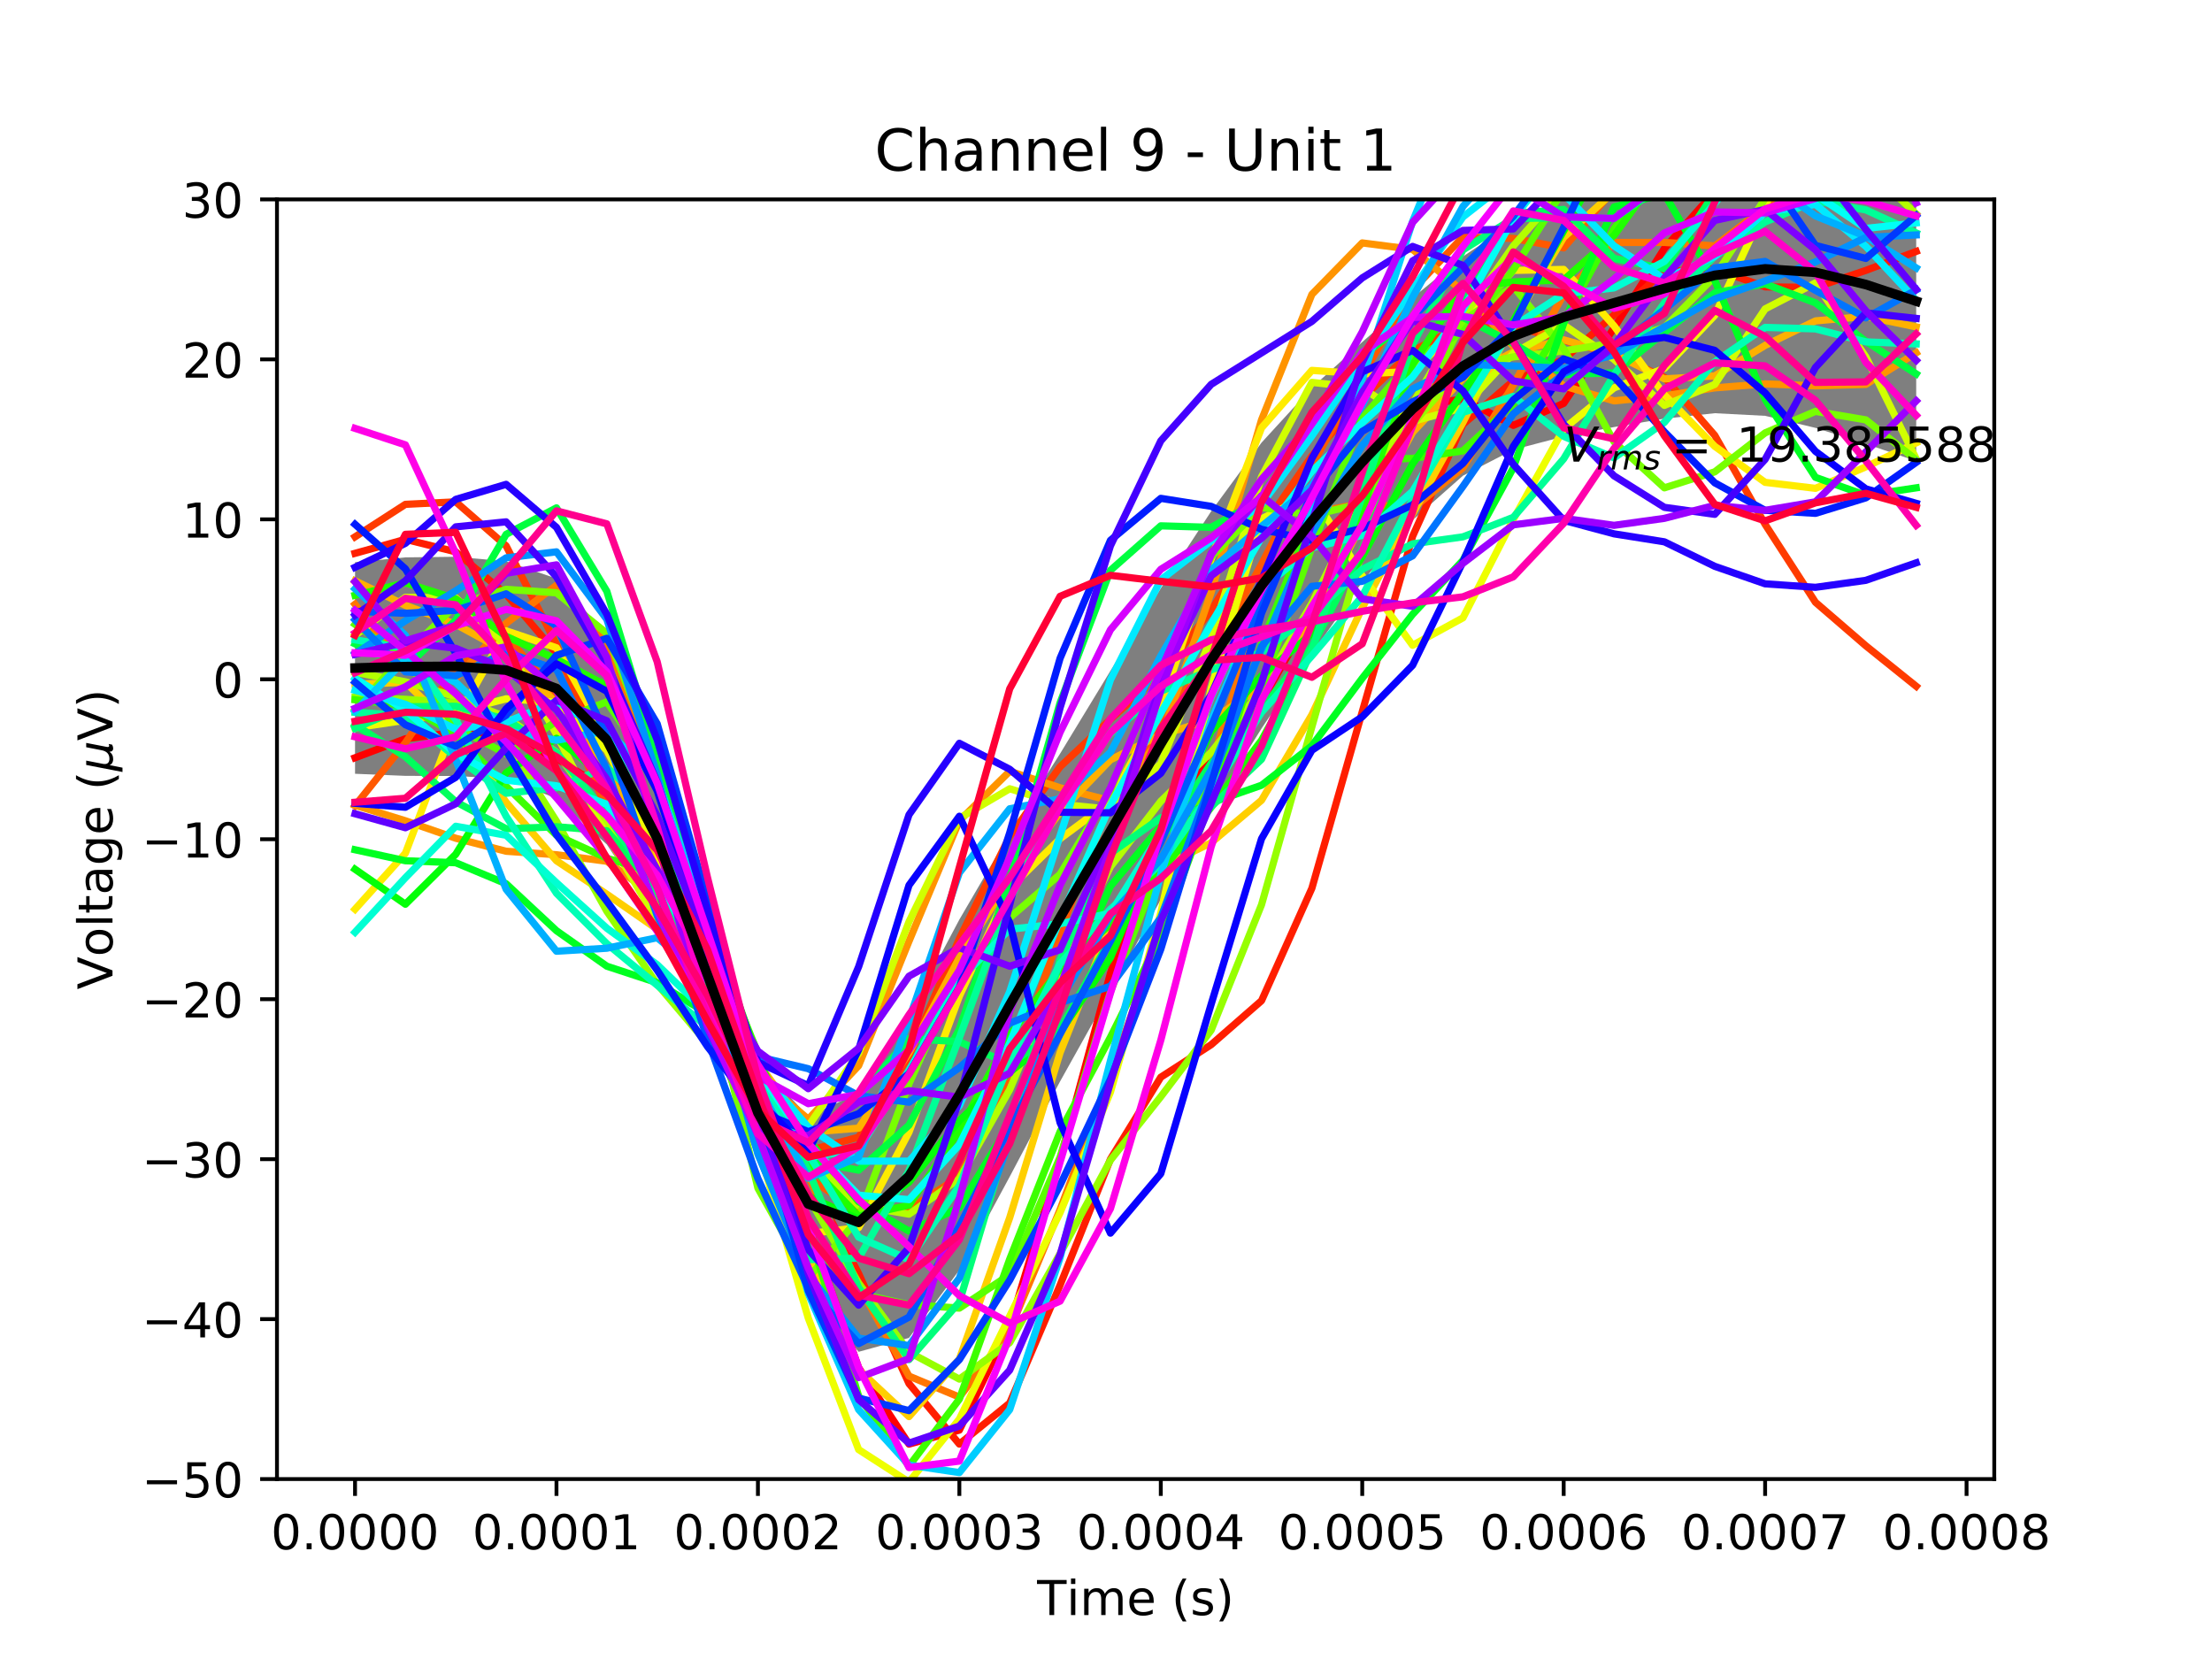<?xml version="1.0" encoding="utf-8" standalone="no"?>
<!DOCTYPE svg PUBLIC "-//W3C//DTD SVG 1.1//EN"
  "http://www.w3.org/Graphics/SVG/1.1/DTD/svg11.dtd">
<!-- Created with matplotlib (http://matplotlib.org/) -->
<svg height="345pt" version="1.1" viewBox="0 0 460 345" width="460pt" xmlns="http://www.w3.org/2000/svg" xmlns:xlink="http://www.w3.org/1999/xlink">
 <defs>
  <style type="text/css">
*{stroke-linecap:butt;stroke-linejoin:round;}
  </style>
 </defs>
 <g id="figure_1">
  <g id="patch_1">
   <path d="M 0 345.6 
L 460.8 345.6 
L 460.8 0 
L 0 0 
z
" style="fill:#ffffff;"/>
  </g>
  <g id="axes_1">
   <g id="patch_2">
    <path d="M 57.6 307.584 
L 414.72 307.584 
L 414.72 41.472 
L 57.6 41.472 
z
" style="fill:#ffffff;"/>
   </g>
   <g id="PolyCollection_1">
    <defs>
     <path d="M 73.833 -228.679 
L 73.833 -184.687 
L 84.305 -184.256 
L 94.778 -184.228 
L 105.251 -183.616 
L 115.724 -179.551 
L 126.196 -169.981 
L 136.669 -154.137 
L 147.142 -132.453 
L 157.615 -103.861 
L 168.087 -76.978 
L 178.56 -64.481 
L 189.033 -67.372 
L 199.505 -81.487 
L 209.978 -100.903 
L 220.451 -120.714 
L 230.924 -139.464 
L 241.396 -158.539 
L 251.869 -177.353 
L 262.342 -194.107 
L 272.815 -209.643 
L 283.287 -224.586 
L 293.76 -237.426 
L 304.233 -246.679 
L 314.705 -252.074 
L 325.178 -254.822 
L 335.651 -256.792 
L 346.124 -258.538 
L 356.596 -259.669 
L 367.069 -259.124 
L 377.542 -256.621 
L 388.015 -253.297 
L 398.487 -249.718 
L 398.487 -316.211 
L 398.487 -316.211 
L 388.015 -319.559 
L 377.542 -321.309 
L 367.069 -320.241 
L 356.596 -317.017 
L 346.124 -312.669 
L 335.651 -308.436 
L 325.178 -304.465 
L 314.705 -299.289 
L 304.233 -292.266 
L 293.76 -283.669 
L 283.287 -274.468 
L 272.815 -264.976 
L 262.342 -253.549 
L 251.869 -239.269 
L 241.396 -223.253 
L 230.924 -206.095 
L 220.451 -188.874 
L 209.978 -172.321 
L 199.505 -154.371 
L 189.033 -134.645 
L 178.56 -118.323 
L 168.087 -113.461 
L 157.615 -124.516 
L 147.142 -153.135 
L 136.669 -188.316 
L 126.196 -213.464 
L 115.724 -225.282 
L 105.251 -228.868 
L 94.778 -229.814 
L 84.305 -229.689 
L 73.833 -228.679 
z
" id="m1e1731d261"/>
    </defs>
    <g clip-path="url(#pfaf9cfb900)">
     <use style="fill-opacity:0.5;" x="0" xlink:href="#m1e1731d261" y="345.6"/>
    </g>
   </g>
   <g id="matplotlib.axis_1">
    <g id="xtick_1">
     <g id="line2d_1">
      <defs>
       <path d="M 0 0 
L 0 3.5 
" id="mb20f581d4e" style="stroke:#000000;stroke-width:0.8;"/>
      </defs>
      <g>
       <use style="stroke:#000000;stroke-width:0.8;" x="73.833" xlink:href="#mb20f581d4e" y="307.584"/>
      </g>
     </g>
     <g id="text_1">
      <!-- 0.0000 -->
      <defs>
       <path d="M 31.781 66.406 
Q 24.172 66.406 20.328 58.906 
Q 16.5 51.422 16.5 36.375 
Q 16.5 21.391 20.328 13.891 
Q 24.172 6.391 31.781 6.391 
Q 39.453 6.391 43.281 13.891 
Q 47.125 21.391 47.125 36.375 
Q 47.125 51.422 43.281 58.906 
Q 39.453 66.406 31.781 66.406 
z
M 31.781 74.219 
Q 44.047 74.219 50.516 64.516 
Q 56.984 54.828 56.984 36.375 
Q 56.984 17.969 50.516 8.266 
Q 44.047 -1.422 31.781 -1.422 
Q 19.531 -1.422 13.062 8.266 
Q 6.594 17.969 6.594 36.375 
Q 6.594 54.828 13.062 64.516 
Q 19.531 74.219 31.781 74.219 
z
" id="DejaVuSans-30"/>
       <path d="M 10.688 12.406 
L 21 12.406 
L 21 0 
L 10.688 0 
z
" id="DejaVuSans-2e"/>
      </defs>
      <g transform="translate(56.337 322.182)scale(0.1 -0.1)">
       <use xlink:href="#DejaVuSans-30"/>
       <use x="63.623" xlink:href="#DejaVuSans-2e"/>
       <use x="95.41" xlink:href="#DejaVuSans-30"/>
       <use x="159.033" xlink:href="#DejaVuSans-30"/>
       <use x="222.656" xlink:href="#DejaVuSans-30"/>
       <use x="286.279" xlink:href="#DejaVuSans-30"/>
      </g>
     </g>
    </g>
    <g id="xtick_2">
     <g id="line2d_2">
      <g>
       <use style="stroke:#000000;stroke-width:0.8;" x="115.724" xlink:href="#mb20f581d4e" y="307.584"/>
      </g>
     </g>
     <g id="text_2">
      <!-- 0.0001 -->
      <defs>
       <path d="M 12.406 8.297 
L 28.516 8.297 
L 28.516 63.922 
L 10.984 60.406 
L 10.984 69.391 
L 28.422 72.906 
L 38.281 72.906 
L 38.281 8.297 
L 54.391 8.297 
L 54.391 0 
L 12.406 0 
z
" id="DejaVuSans-31"/>
      </defs>
      <g transform="translate(98.228 322.182)scale(0.1 -0.1)">
       <use xlink:href="#DejaVuSans-30"/>
       <use x="63.623" xlink:href="#DejaVuSans-2e"/>
       <use x="95.41" xlink:href="#DejaVuSans-30"/>
       <use x="159.033" xlink:href="#DejaVuSans-30"/>
       <use x="222.656" xlink:href="#DejaVuSans-30"/>
       <use x="286.279" xlink:href="#DejaVuSans-31"/>
      </g>
     </g>
    </g>
    <g id="xtick_3">
     <g id="line2d_3">
      <g>
       <use style="stroke:#000000;stroke-width:0.8;" x="157.615" xlink:href="#mb20f581d4e" y="307.584"/>
      </g>
     </g>
     <g id="text_3">
      <!-- 0.0002 -->
      <defs>
       <path d="M 19.188 8.297 
L 53.609 8.297 
L 53.609 0 
L 7.328 0 
L 7.328 8.297 
Q 12.938 14.109 22.625 23.891 
Q 32.328 33.688 34.812 36.531 
Q 39.547 41.844 41.422 45.531 
Q 43.312 49.219 43.312 52.781 
Q 43.312 58.594 39.234 62.25 
Q 35.156 65.922 28.609 65.922 
Q 23.969 65.922 18.812 64.312 
Q 13.672 62.703 7.812 59.422 
L 7.812 69.391 
Q 13.766 71.781 18.938 73 
Q 24.125 74.219 28.422 74.219 
Q 39.75 74.219 46.484 68.547 
Q 53.219 62.891 53.219 53.422 
Q 53.219 48.922 51.531 44.891 
Q 49.859 40.875 45.406 35.406 
Q 44.188 33.984 37.641 27.219 
Q 31.109 20.453 19.188 8.297 
z
" id="DejaVuSans-32"/>
      </defs>
      <g transform="translate(140.119 322.182)scale(0.1 -0.1)">
       <use xlink:href="#DejaVuSans-30"/>
       <use x="63.623" xlink:href="#DejaVuSans-2e"/>
       <use x="95.41" xlink:href="#DejaVuSans-30"/>
       <use x="159.033" xlink:href="#DejaVuSans-30"/>
       <use x="222.656" xlink:href="#DejaVuSans-30"/>
       <use x="286.279" xlink:href="#DejaVuSans-32"/>
      </g>
     </g>
    </g>
    <g id="xtick_4">
     <g id="line2d_4">
      <g>
       <use style="stroke:#000000;stroke-width:0.8;" x="199.505" xlink:href="#mb20f581d4e" y="307.584"/>
      </g>
     </g>
     <g id="text_4">
      <!-- 0.0003 -->
      <defs>
       <path d="M 40.578 39.312 
Q 47.656 37.797 51.625 33 
Q 55.609 28.219 55.609 21.188 
Q 55.609 10.406 48.188 4.484 
Q 40.766 -1.422 27.094 -1.422 
Q 22.516 -1.422 17.656 -0.516 
Q 12.797 0.391 7.625 2.203 
L 7.625 11.719 
Q 11.719 9.328 16.594 8.109 
Q 21.484 6.891 26.812 6.891 
Q 36.078 6.891 40.938 10.547 
Q 45.797 14.203 45.797 21.188 
Q 45.797 27.641 41.281 31.266 
Q 36.766 34.906 28.719 34.906 
L 20.219 34.906 
L 20.219 43.016 
L 29.109 43.016 
Q 36.375 43.016 40.234 45.922 
Q 44.094 48.828 44.094 54.297 
Q 44.094 59.906 40.109 62.906 
Q 36.141 65.922 28.719 65.922 
Q 24.656 65.922 20.016 65.031 
Q 15.375 64.156 9.812 62.312 
L 9.812 71.094 
Q 15.438 72.656 20.344 73.438 
Q 25.25 74.219 29.594 74.219 
Q 40.828 74.219 47.359 69.109 
Q 53.906 64.016 53.906 55.328 
Q 53.906 49.266 50.438 45.094 
Q 46.969 40.922 40.578 39.312 
z
" id="DejaVuSans-33"/>
      </defs>
      <g transform="translate(182.01 322.182)scale(0.1 -0.1)">
       <use xlink:href="#DejaVuSans-30"/>
       <use x="63.623" xlink:href="#DejaVuSans-2e"/>
       <use x="95.41" xlink:href="#DejaVuSans-30"/>
       <use x="159.033" xlink:href="#DejaVuSans-30"/>
       <use x="222.656" xlink:href="#DejaVuSans-30"/>
       <use x="286.279" xlink:href="#DejaVuSans-33"/>
      </g>
     </g>
    </g>
    <g id="xtick_5">
     <g id="line2d_5">
      <g>
       <use style="stroke:#000000;stroke-width:0.8;" x="241.396" xlink:href="#mb20f581d4e" y="307.584"/>
      </g>
     </g>
     <g id="text_5">
      <!-- 0.0004 -->
      <defs>
       <path d="M 37.797 64.312 
L 12.891 25.391 
L 37.797 25.391 
z
M 35.203 72.906 
L 47.609 72.906 
L 47.609 25.391 
L 58.016 25.391 
L 58.016 17.188 
L 47.609 17.188 
L 47.609 0 
L 37.797 0 
L 37.797 17.188 
L 4.891 17.188 
L 4.891 26.703 
z
" id="DejaVuSans-34"/>
      </defs>
      <g transform="translate(223.901 322.182)scale(0.1 -0.1)">
       <use xlink:href="#DejaVuSans-30"/>
       <use x="63.623" xlink:href="#DejaVuSans-2e"/>
       <use x="95.41" xlink:href="#DejaVuSans-30"/>
       <use x="159.033" xlink:href="#DejaVuSans-30"/>
       <use x="222.656" xlink:href="#DejaVuSans-30"/>
       <use x="286.279" xlink:href="#DejaVuSans-34"/>
      </g>
     </g>
    </g>
    <g id="xtick_6">
     <g id="line2d_6">
      <g>
       <use style="stroke:#000000;stroke-width:0.8;" x="283.287" xlink:href="#mb20f581d4e" y="307.584"/>
      </g>
     </g>
     <g id="text_6">
      <!-- 0.0005 -->
      <defs>
       <path d="M 10.797 72.906 
L 49.516 72.906 
L 49.516 64.594 
L 19.828 64.594 
L 19.828 46.734 
Q 21.969 47.469 24.109 47.828 
Q 26.266 48.188 28.422 48.188 
Q 40.625 48.188 47.75 41.5 
Q 54.891 34.812 54.891 23.391 
Q 54.891 11.625 47.562 5.094 
Q 40.234 -1.422 26.906 -1.422 
Q 22.312 -1.422 17.547 -0.641 
Q 12.797 0.141 7.719 1.703 
L 7.719 11.625 
Q 12.109 9.234 16.797 8.062 
Q 21.484 6.891 26.703 6.891 
Q 35.156 6.891 40.078 11.328 
Q 45.016 15.766 45.016 23.391 
Q 45.016 31 40.078 35.438 
Q 35.156 39.891 26.703 39.891 
Q 22.75 39.891 18.812 39.016 
Q 14.891 38.141 10.797 36.281 
z
" id="DejaVuSans-35"/>
      </defs>
      <g transform="translate(265.792 322.182)scale(0.1 -0.1)">
       <use xlink:href="#DejaVuSans-30"/>
       <use x="63.623" xlink:href="#DejaVuSans-2e"/>
       <use x="95.41" xlink:href="#DejaVuSans-30"/>
       <use x="159.033" xlink:href="#DejaVuSans-30"/>
       <use x="222.656" xlink:href="#DejaVuSans-30"/>
       <use x="286.279" xlink:href="#DejaVuSans-35"/>
      </g>
     </g>
    </g>
    <g id="xtick_7">
     <g id="line2d_7">
      <g>
       <use style="stroke:#000000;stroke-width:0.8;" x="325.178" xlink:href="#mb20f581d4e" y="307.584"/>
      </g>
     </g>
     <g id="text_7">
      <!-- 0.0006 -->
      <defs>
       <path d="M 33.016 40.375 
Q 26.375 40.375 22.484 35.828 
Q 18.609 31.297 18.609 23.391 
Q 18.609 15.531 22.484 10.953 
Q 26.375 6.391 33.016 6.391 
Q 39.656 6.391 43.531 10.953 
Q 47.406 15.531 47.406 23.391 
Q 47.406 31.297 43.531 35.828 
Q 39.656 40.375 33.016 40.375 
z
M 52.594 71.297 
L 52.594 62.312 
Q 48.875 64.062 45.094 64.984 
Q 41.312 65.922 37.594 65.922 
Q 27.828 65.922 22.672 59.328 
Q 17.531 52.734 16.797 39.406 
Q 19.672 43.656 24.016 45.922 
Q 28.375 48.188 33.594 48.188 
Q 44.578 48.188 50.953 41.516 
Q 57.328 34.859 57.328 23.391 
Q 57.328 12.156 50.688 5.359 
Q 44.047 -1.422 33.016 -1.422 
Q 20.359 -1.422 13.672 8.266 
Q 6.984 17.969 6.984 36.375 
Q 6.984 53.656 15.188 63.938 
Q 23.391 74.219 37.203 74.219 
Q 40.922 74.219 44.703 73.484 
Q 48.484 72.75 52.594 71.297 
z
" id="DejaVuSans-36"/>
      </defs>
      <g transform="translate(307.683 322.182)scale(0.1 -0.1)">
       <use xlink:href="#DejaVuSans-30"/>
       <use x="63.623" xlink:href="#DejaVuSans-2e"/>
       <use x="95.41" xlink:href="#DejaVuSans-30"/>
       <use x="159.033" xlink:href="#DejaVuSans-30"/>
       <use x="222.656" xlink:href="#DejaVuSans-30"/>
       <use x="286.279" xlink:href="#DejaVuSans-36"/>
      </g>
     </g>
    </g>
    <g id="xtick_8">
     <g id="line2d_8">
      <g>
       <use style="stroke:#000000;stroke-width:0.8;" x="367.069" xlink:href="#mb20f581d4e" y="307.584"/>
      </g>
     </g>
     <g id="text_8">
      <!-- 0.0007 -->
      <defs>
       <path d="M 8.203 72.906 
L 55.078 72.906 
L 55.078 68.703 
L 28.609 0 
L 18.312 0 
L 43.219 64.594 
L 8.203 64.594 
z
" id="DejaVuSans-37"/>
      </defs>
      <g transform="translate(349.574 322.182)scale(0.1 -0.1)">
       <use xlink:href="#DejaVuSans-30"/>
       <use x="63.623" xlink:href="#DejaVuSans-2e"/>
       <use x="95.41" xlink:href="#DejaVuSans-30"/>
       <use x="159.033" xlink:href="#DejaVuSans-30"/>
       <use x="222.656" xlink:href="#DejaVuSans-30"/>
       <use x="286.279" xlink:href="#DejaVuSans-37"/>
      </g>
     </g>
    </g>
    <g id="xtick_9">
     <g id="line2d_9">
      <g>
       <use style="stroke:#000000;stroke-width:0.8;" x="408.96" xlink:href="#mb20f581d4e" y="307.584"/>
      </g>
     </g>
     <g id="text_9">
      <!-- 0.0008 -->
      <defs>
       <path d="M 31.781 34.625 
Q 24.75 34.625 20.719 30.859 
Q 16.703 27.094 16.703 20.516 
Q 16.703 13.922 20.719 10.156 
Q 24.75 6.391 31.781 6.391 
Q 38.812 6.391 42.859 10.172 
Q 46.922 13.969 46.922 20.516 
Q 46.922 27.094 42.891 30.859 
Q 38.875 34.625 31.781 34.625 
z
M 21.922 38.812 
Q 15.578 40.375 12.031 44.719 
Q 8.5 49.078 8.5 55.328 
Q 8.5 64.062 14.719 69.141 
Q 20.953 74.219 31.781 74.219 
Q 42.672 74.219 48.875 69.141 
Q 55.078 64.062 55.078 55.328 
Q 55.078 49.078 51.531 44.719 
Q 48 40.375 41.703 38.812 
Q 48.828 37.156 52.797 32.312 
Q 56.781 27.484 56.781 20.516 
Q 56.781 9.906 50.312 4.234 
Q 43.844 -1.422 31.781 -1.422 
Q 19.734 -1.422 13.25 4.234 
Q 6.781 9.906 6.781 20.516 
Q 6.781 27.484 10.781 32.312 
Q 14.797 37.156 21.922 38.812 
z
M 18.312 54.391 
Q 18.312 48.734 21.844 45.562 
Q 25.391 42.391 31.781 42.391 
Q 38.141 42.391 41.719 45.562 
Q 45.312 48.734 45.312 54.391 
Q 45.312 60.062 41.719 63.234 
Q 38.141 66.406 31.781 66.406 
Q 25.391 66.406 21.844 63.234 
Q 18.312 60.062 18.312 54.391 
z
" id="DejaVuSans-38"/>
      </defs>
      <g transform="translate(391.465 322.182)scale(0.1 -0.1)">
       <use xlink:href="#DejaVuSans-30"/>
       <use x="63.623" xlink:href="#DejaVuSans-2e"/>
       <use x="95.41" xlink:href="#DejaVuSans-30"/>
       <use x="159.033" xlink:href="#DejaVuSans-30"/>
       <use x="222.656" xlink:href="#DejaVuSans-30"/>
       <use x="286.279" xlink:href="#DejaVuSans-38"/>
      </g>
     </g>
    </g>
    <g id="text_10">
     <!-- Time (s) -->
     <defs>
      <path d="M -0.297 72.906 
L 61.375 72.906 
L 61.375 64.594 
L 35.5 64.594 
L 35.5 0 
L 25.594 0 
L 25.594 64.594 
L -0.297 64.594 
z
" id="DejaVuSans-54"/>
      <path d="M 9.422 54.688 
L 18.406 54.688 
L 18.406 0 
L 9.422 0 
z
M 9.422 75.984 
L 18.406 75.984 
L 18.406 64.594 
L 9.422 64.594 
z
" id="DejaVuSans-69"/>
      <path d="M 52 44.188 
Q 55.375 50.25 60.062 53.125 
Q 64.75 56 71.094 56 
Q 79.641 56 84.281 50.016 
Q 88.922 44.047 88.922 33.016 
L 88.922 0 
L 79.891 0 
L 79.891 32.719 
Q 79.891 40.578 77.094 44.375 
Q 74.312 48.188 68.609 48.188 
Q 61.625 48.188 57.562 43.547 
Q 53.516 38.922 53.516 30.906 
L 53.516 0 
L 44.484 0 
L 44.484 32.719 
Q 44.484 40.625 41.703 44.406 
Q 38.922 48.188 33.109 48.188 
Q 26.219 48.188 22.156 43.531 
Q 18.109 38.875 18.109 30.906 
L 18.109 0 
L 9.078 0 
L 9.078 54.688 
L 18.109 54.688 
L 18.109 46.188 
Q 21.188 51.219 25.484 53.609 
Q 29.781 56 35.688 56 
Q 41.656 56 45.828 52.969 
Q 50 49.953 52 44.188 
z
" id="DejaVuSans-6d"/>
      <path d="M 56.203 29.594 
L 56.203 25.203 
L 14.891 25.203 
Q 15.484 15.922 20.484 11.062 
Q 25.484 6.203 34.422 6.203 
Q 39.594 6.203 44.453 7.469 
Q 49.312 8.734 54.109 11.281 
L 54.109 2.781 
Q 49.266 0.734 44.188 -0.344 
Q 39.109 -1.422 33.891 -1.422 
Q 20.797 -1.422 13.156 6.188 
Q 5.516 13.812 5.516 26.812 
Q 5.516 40.234 12.766 48.109 
Q 20.016 56 32.328 56 
Q 43.359 56 49.781 48.891 
Q 56.203 41.797 56.203 29.594 
z
M 47.219 32.234 
Q 47.125 39.594 43.094 43.984 
Q 39.062 48.391 32.422 48.391 
Q 24.906 48.391 20.391 44.141 
Q 15.875 39.891 15.188 32.172 
z
" id="DejaVuSans-65"/>
      <path id="DejaVuSans-20"/>
      <path d="M 31 75.875 
Q 24.469 64.656 21.281 53.656 
Q 18.109 42.672 18.109 31.391 
Q 18.109 20.125 21.312 9.062 
Q 24.516 -2 31 -13.188 
L 23.188 -13.188 
Q 15.875 -1.703 12.234 9.375 
Q 8.594 20.453 8.594 31.391 
Q 8.594 42.281 12.203 53.312 
Q 15.828 64.359 23.188 75.875 
z
" id="DejaVuSans-28"/>
      <path d="M 44.281 53.078 
L 44.281 44.578 
Q 40.484 46.531 36.375 47.5 
Q 32.281 48.484 27.875 48.484 
Q 21.188 48.484 17.844 46.438 
Q 14.5 44.391 14.5 40.281 
Q 14.5 37.156 16.891 35.375 
Q 19.281 33.594 26.516 31.984 
L 29.594 31.297 
Q 39.156 29.25 43.188 25.516 
Q 47.219 21.781 47.219 15.094 
Q 47.219 7.469 41.188 3.016 
Q 35.156 -1.422 24.609 -1.422 
Q 20.219 -1.422 15.453 -0.562 
Q 10.688 0.297 5.422 2 
L 5.422 11.281 
Q 10.406 8.688 15.234 7.391 
Q 20.062 6.109 24.812 6.109 
Q 31.156 6.109 34.562 8.281 
Q 37.984 10.453 37.984 14.406 
Q 37.984 18.062 35.516 20.016 
Q 33.062 21.969 24.703 23.781 
L 21.578 24.516 
Q 13.234 26.266 9.516 29.906 
Q 5.812 33.547 5.812 39.891 
Q 5.812 47.609 11.281 51.797 
Q 16.75 56 26.812 56 
Q 31.781 56 36.172 55.266 
Q 40.578 54.547 44.281 53.078 
z
" id="DejaVuSans-73"/>
      <path d="M 8.016 75.875 
L 15.828 75.875 
Q 23.141 64.359 26.781 53.312 
Q 30.422 42.281 30.422 31.391 
Q 30.422 20.453 26.781 9.375 
Q 23.141 -1.703 15.828 -13.188 
L 8.016 -13.188 
Q 14.5 -2 17.703 9.062 
Q 20.906 20.125 20.906 31.391 
Q 20.906 42.672 17.703 53.656 
Q 14.5 64.656 8.016 75.875 
z
" id="DejaVuSans-29"/>
     </defs>
     <g transform="translate(215.677 335.861)scale(0.1 -0.1)">
      <use xlink:href="#DejaVuSans-54"/>
      <use x="61.037" xlink:href="#DejaVuSans-69"/>
      <use x="88.82" xlink:href="#DejaVuSans-6d"/>
      <use x="186.232" xlink:href="#DejaVuSans-65"/>
      <use x="247.756" xlink:href="#DejaVuSans-20"/>
      <use x="279.543" xlink:href="#DejaVuSans-28"/>
      <use x="318.557" xlink:href="#DejaVuSans-73"/>
      <use x="370.656" xlink:href="#DejaVuSans-29"/>
     </g>
    </g>
   </g>
   <g id="matplotlib.axis_2">
    <g id="ytick_1">
     <g id="line2d_10">
      <defs>
       <path d="M 0 0 
L -3.5 0 
" id="mffff232112" style="stroke:#000000;stroke-width:0.8;"/>
      </defs>
      <g>
       <use style="stroke:#000000;stroke-width:0.8;" x="57.6" xlink:href="#mffff232112" y="307.584"/>
      </g>
     </g>
     <g id="text_11">
      <!-- −50 -->
      <defs>
       <path d="M 10.594 35.5 
L 73.188 35.5 
L 73.188 27.203 
L 10.594 27.203 
z
" id="DejaVuSans-2212"/>
      </defs>
      <g transform="translate(29.495 311.383)scale(0.1 -0.1)">
       <use xlink:href="#DejaVuSans-2212"/>
       <use x="83.789" xlink:href="#DejaVuSans-35"/>
       <use x="147.412" xlink:href="#DejaVuSans-30"/>
      </g>
     </g>
    </g>
    <g id="ytick_2">
     <g id="line2d_11">
      <g>
       <use style="stroke:#000000;stroke-width:0.8;" x="57.6" xlink:href="#mffff232112" y="274.32"/>
      </g>
     </g>
     <g id="text_12">
      <!-- −40 -->
      <g transform="translate(29.495 278.119)scale(0.1 -0.1)">
       <use xlink:href="#DejaVuSans-2212"/>
       <use x="83.789" xlink:href="#DejaVuSans-34"/>
       <use x="147.412" xlink:href="#DejaVuSans-30"/>
      </g>
     </g>
    </g>
    <g id="ytick_3">
     <g id="line2d_12">
      <g>
       <use style="stroke:#000000;stroke-width:0.8;" x="57.6" xlink:href="#mffff232112" y="241.056"/>
      </g>
     </g>
     <g id="text_13">
      <!-- −30 -->
      <g transform="translate(29.495 244.855)scale(0.1 -0.1)">
       <use xlink:href="#DejaVuSans-2212"/>
       <use x="83.789" xlink:href="#DejaVuSans-33"/>
       <use x="147.412" xlink:href="#DejaVuSans-30"/>
      </g>
     </g>
    </g>
    <g id="ytick_4">
     <g id="line2d_13">
      <g>
       <use style="stroke:#000000;stroke-width:0.8;" x="57.6" xlink:href="#mffff232112" y="207.792"/>
      </g>
     </g>
     <g id="text_14">
      <!-- −20 -->
      <g transform="translate(29.495 211.591)scale(0.1 -0.1)">
       <use xlink:href="#DejaVuSans-2212"/>
       <use x="83.789" xlink:href="#DejaVuSans-32"/>
       <use x="147.412" xlink:href="#DejaVuSans-30"/>
      </g>
     </g>
    </g>
    <g id="ytick_5">
     <g id="line2d_14">
      <g>
       <use style="stroke:#000000;stroke-width:0.8;" x="57.6" xlink:href="#mffff232112" y="174.528"/>
      </g>
     </g>
     <g id="text_15">
      <!-- −10 -->
      <g transform="translate(29.495 178.327)scale(0.1 -0.1)">
       <use xlink:href="#DejaVuSans-2212"/>
       <use x="83.789" xlink:href="#DejaVuSans-31"/>
       <use x="147.412" xlink:href="#DejaVuSans-30"/>
      </g>
     </g>
    </g>
    <g id="ytick_6">
     <g id="line2d_15">
      <g>
       <use style="stroke:#000000;stroke-width:0.8;" x="57.6" xlink:href="#mffff232112" y="141.264"/>
      </g>
     </g>
     <g id="text_16">
      <!-- 0 -->
      <g transform="translate(44.237 145.063)scale(0.1 -0.1)">
       <use xlink:href="#DejaVuSans-30"/>
      </g>
     </g>
    </g>
    <g id="ytick_7">
     <g id="line2d_16">
      <g>
       <use style="stroke:#000000;stroke-width:0.8;" x="57.6" xlink:href="#mffff232112" y="108"/>
      </g>
     </g>
     <g id="text_17">
      <!-- 10 -->
      <g transform="translate(37.875 111.799)scale(0.1 -0.1)">
       <use xlink:href="#DejaVuSans-31"/>
       <use x="63.623" xlink:href="#DejaVuSans-30"/>
      </g>
     </g>
    </g>
    <g id="ytick_8">
     <g id="line2d_17">
      <g>
       <use style="stroke:#000000;stroke-width:0.8;" x="57.6" xlink:href="#mffff232112" y="74.736"/>
      </g>
     </g>
     <g id="text_18">
      <!-- 20 -->
      <g transform="translate(37.875 78.535)scale(0.1 -0.1)">
       <use xlink:href="#DejaVuSans-32"/>
       <use x="63.623" xlink:href="#DejaVuSans-30"/>
      </g>
     </g>
    </g>
    <g id="ytick_9">
     <g id="line2d_18">
      <g>
       <use style="stroke:#000000;stroke-width:0.8;" x="57.6" xlink:href="#mffff232112" y="41.472"/>
      </g>
     </g>
     <g id="text_19">
      <!-- 30 -->
      <g transform="translate(37.875 45.271)scale(0.1 -0.1)">
       <use xlink:href="#DejaVuSans-33"/>
       <use x="63.623" xlink:href="#DejaVuSans-30"/>
      </g>
     </g>
    </g>
    <g id="text_20">
     <!-- Voltage ($\mu$V) -->
     <defs>
      <path d="M 28.609 0 
L 0.781 72.906 
L 11.078 72.906 
L 34.188 11.531 
L 57.328 72.906 
L 67.578 72.906 
L 39.797 0 
z
" id="DejaVuSans-56"/>
      <path d="M 30.609 48.391 
Q 23.391 48.391 19.188 42.75 
Q 14.984 37.109 14.984 27.297 
Q 14.984 17.484 19.156 11.844 
Q 23.344 6.203 30.609 6.203 
Q 37.797 6.203 41.984 11.859 
Q 46.188 17.531 46.188 27.297 
Q 46.188 37.016 41.984 42.703 
Q 37.797 48.391 30.609 48.391 
z
M 30.609 56 
Q 42.328 56 49.016 48.375 
Q 55.719 40.766 55.719 27.297 
Q 55.719 13.875 49.016 6.219 
Q 42.328 -1.422 30.609 -1.422 
Q 18.844 -1.422 12.172 6.219 
Q 5.516 13.875 5.516 27.297 
Q 5.516 40.766 12.172 48.375 
Q 18.844 56 30.609 56 
z
" id="DejaVuSans-6f"/>
      <path d="M 9.422 75.984 
L 18.406 75.984 
L 18.406 0 
L 9.422 0 
z
" id="DejaVuSans-6c"/>
      <path d="M 18.312 70.219 
L 18.312 54.688 
L 36.812 54.688 
L 36.812 47.703 
L 18.312 47.703 
L 18.312 18.016 
Q 18.312 11.328 20.141 9.422 
Q 21.969 7.516 27.594 7.516 
L 36.812 7.516 
L 36.812 0 
L 27.594 0 
Q 17.188 0 13.234 3.875 
Q 9.281 7.766 9.281 18.016 
L 9.281 47.703 
L 2.688 47.703 
L 2.688 54.688 
L 9.281 54.688 
L 9.281 70.219 
z
" id="DejaVuSans-74"/>
      <path d="M 34.281 27.484 
Q 23.391 27.484 19.188 25 
Q 14.984 22.516 14.984 16.5 
Q 14.984 11.719 18.141 8.906 
Q 21.297 6.109 26.703 6.109 
Q 34.188 6.109 38.703 11.406 
Q 43.219 16.703 43.219 25.484 
L 43.219 27.484 
z
M 52.203 31.203 
L 52.203 0 
L 43.219 0 
L 43.219 8.297 
Q 40.141 3.328 35.547 0.953 
Q 30.953 -1.422 24.312 -1.422 
Q 15.922 -1.422 10.953 3.297 
Q 6 8.016 6 15.922 
Q 6 25.141 12.172 29.828 
Q 18.359 34.516 30.609 34.516 
L 43.219 34.516 
L 43.219 35.406 
Q 43.219 41.609 39.141 45 
Q 35.062 48.391 27.688 48.391 
Q 23 48.391 18.547 47.266 
Q 14.109 46.141 10.016 43.891 
L 10.016 52.203 
Q 14.938 54.109 19.578 55.047 
Q 24.219 56 28.609 56 
Q 40.484 56 46.344 49.844 
Q 52.203 43.703 52.203 31.203 
z
" id="DejaVuSans-61"/>
      <path d="M 45.406 27.984 
Q 45.406 37.75 41.375 43.109 
Q 37.359 48.484 30.078 48.484 
Q 22.859 48.484 18.828 43.109 
Q 14.797 37.75 14.797 27.984 
Q 14.797 18.266 18.828 12.891 
Q 22.859 7.516 30.078 7.516 
Q 37.359 7.516 41.375 12.891 
Q 45.406 18.266 45.406 27.984 
z
M 54.391 6.781 
Q 54.391 -7.172 48.188 -13.984 
Q 42 -20.797 29.203 -20.797 
Q 24.469 -20.797 20.266 -20.094 
Q 16.062 -19.391 12.109 -17.922 
L 12.109 -9.188 
Q 16.062 -11.328 19.922 -12.344 
Q 23.781 -13.375 27.781 -13.375 
Q 36.625 -13.375 41.016 -8.766 
Q 45.406 -4.156 45.406 5.172 
L 45.406 9.625 
Q 42.625 4.781 38.281 2.391 
Q 33.938 0 27.875 0 
Q 17.828 0 11.672 7.656 
Q 5.516 15.328 5.516 27.984 
Q 5.516 40.672 11.672 48.328 
Q 17.828 56 27.875 56 
Q 33.938 56 38.281 53.609 
Q 42.625 51.219 45.406 46.391 
L 45.406 54.688 
L 54.391 54.688 
z
" id="DejaVuSans-67"/>
      <path d="M -1.312 -20.797 
L 13.375 54.688 
L 22.406 54.688 
L 15.766 20.656 
Q 15.578 19.625 15.422 18.359 
Q 15.281 17.094 15.281 15.828 
Q 15.281 11.281 18.141 8.828 
Q 21 6.391 26.312 6.391 
Q 33.547 6.391 37.984 10.484 
Q 42.438 14.594 44 22.797 
L 50.203 54.688 
L 59.188 54.688 
L 51.031 12.641 
Q 50.828 11.719 50.75 11.031 
Q 50.688 10.359 50.688 9.812 
Q 50.688 8.297 51.297 7.594 
Q 51.906 6.891 53.219 6.891 
Q 53.719 6.891 54.562 7.125 
Q 55.422 7.375 56.984 8.016 
L 55.609 0.781 
Q 53.469 -0.297 51.516 -0.859 
Q 49.562 -1.422 47.703 -1.422 
Q 44.484 -1.422 42.656 0.625 
Q 40.828 2.688 40.828 6.297 
Q 38.094 2.391 34.297 0.484 
Q 30.516 -1.422 25.391 -1.422 
Q 20.844 -1.422 17.453 0.672 
Q 14.062 2.781 12.984 6.203 
L 7.719 -20.797 
z
" id="DejaVuSans-Oblique-3bc"/>
     </defs>
     <g transform="translate(23.395 205.778)rotate(-90)scale(0.1 -0.1)">
      <use transform="translate(0 0.016)" xlink:href="#DejaVuSans-56"/>
      <use transform="translate(68.408 0.016)" xlink:href="#DejaVuSans-6f"/>
      <use transform="translate(129.59 0.016)" xlink:href="#DejaVuSans-6c"/>
      <use transform="translate(157.373 0.016)" xlink:href="#DejaVuSans-74"/>
      <use transform="translate(196.582 0.016)" xlink:href="#DejaVuSans-61"/>
      <use transform="translate(257.861 0.016)" xlink:href="#DejaVuSans-67"/>
      <use transform="translate(321.338 0.016)" xlink:href="#DejaVuSans-65"/>
      <use transform="translate(382.861 0.016)" xlink:href="#DejaVuSans-20"/>
      <use transform="translate(414.648 0.016)" xlink:href="#DejaVuSans-28"/>
      <use transform="translate(453.662 0.016)" xlink:href="#DejaVuSans-Oblique-3bc"/>
      <use transform="translate(517.285 0.016)" xlink:href="#DejaVuSans-56"/>
      <use transform="translate(585.693 0.016)" xlink:href="#DejaVuSans-29"/>
     </g>
    </g>
   </g>
   <g id="line2d_19">
    <path clip-path="url(#pfaf9cfb900)" d="M 73.833 138.917 
L 84.305 138.627 
L 94.778 138.579 
L 105.251 139.358 
L 115.724 143.183 
L 126.196 153.878 
L 136.669 174.373 
L 147.142 202.806 
L 157.615 231.411 
L 168.087 250.381 
L 178.56 254.198 
L 189.033 244.591 
L 199.505 227.671 
L 209.978 208.988 
L 220.451 190.806 
L 230.924 172.82 
L 241.396 154.704 
L 251.869 137.289 
L 262.342 121.772 
L 272.815 108.29 
L 283.287 96.073 
L 293.76 85.052 
L 304.233 76.127 
L 314.705 69.918 
L 325.178 65.957 
L 335.651 62.986 
L 346.124 59.997 
L 356.596 57.257 
L 367.069 55.917 
L 377.542 56.635 
L 388.015 59.172 
L 398.487 62.636 
" style="fill:none;stroke:#000000;stroke-linecap:square;stroke-width:1.5;"/>
   </g>
   <g id="line2d_20">
    <path clip-path="url(#pfaf9cfb900)" d="M 73.833 157.584 
L 84.305 153.634 
L 94.778 152.283 
L 105.251 153.53 
L 115.724 157.688 
L 126.196 164.341 
L 136.669 175.671 
L 147.142 194.486 
L 157.615 222.241 
L 168.087 255.089 
L 178.56 284.403 
L 189.033 300.308 
L 199.505 297.397 
L 209.978 275.775 
L 220.451 241.16 
L 230.924 202.387 
L 241.396 172.137 
L 251.869 156.441 
L 262.342 145.838 
L 272.815 127.647 
L 283.287 103.114 
L 293.76 84.611 
L 304.233 82.948 
L 314.705 88.457 
L 325.178 83.884 
L 335.651 68.187 
L 346.124 51.659 
L 356.596 39.809 
L 367.069 30.557 
L 377.542 23.281 
L 388.015 22.553 
L 398.487 30.245 
" style="fill:none;stroke:#ff0000;stroke-linecap:square;stroke-width:1.5;"/>
   </g>
   <g id="line2d_21">
    <path clip-path="url(#pfaf9cfb900)" d="M 73.833 115.069 
L 84.305 112.158 
L 94.778 114.757 
L 105.251 123.593 
L 115.724 135.859 
L 126.196 154.881 
L 136.669 183.364 
L 147.142 211.014 
L 157.615 229.414 
L 168.087 244.59 
L 178.56 264.861 
L 189.033 287.73 
L 199.505 300.308 
L 209.978 291.784 
L 220.451 267.251 
L 230.924 241.056 
L 241.396 224.008 
L 251.869 217.251 
L 262.342 208.104 
L 272.815 184.715 
L 283.287 148.021 
L 293.76 111.534 
L 304.233 88.249 
L 314.705 79.206 
L 325.178 74.736 
L 335.651 65.484 
L 346.124 56.441 
L 356.596 55.921 
L 367.069 59.663 
L 377.542 59.767 
L 388.015 56.233 
L 398.487 52.283 
" style="fill:none;stroke:#ff1e00;stroke-linecap:square;stroke-width:1.5;"/>
   </g>
   <g id="line2d_22">
    <path clip-path="url(#pfaf9cfb900)" d="M 73.833 111.638 
L 84.305 104.882 
L 94.778 104.362 
L 105.251 113.509 
L 115.724 133.988 
L 126.196 161.95 
L 136.669 190.12 
L 147.142 213.093 
L 157.615 230.141 
L 168.087 239.289 
L 178.56 236.482 
L 189.033 219.538 
L 199.505 195.214 
L 209.978 173.904 
L 220.451 159.455 
L 230.924 149.58 
L 241.396 140.225 
L 251.869 126.919 
L 262.342 110.079 
L 272.815 94.798 
L 283.287 82.844 
L 293.76 72.969 
L 304.233 67.563 
L 314.705 67.771 
L 325.178 70.786 
L 335.651 73.697 
L 346.124 78.478 
L 356.596 90.536 
L 367.069 109.04 
L 377.542 125.256 
L 388.015 134.299 
L 398.487 142.719 
" style="fill:none;stroke:#ff3b00;stroke-linecap:square;stroke-width:1.5;"/>
   </g>
   <g id="line2d_23">
    <path clip-path="url(#pfaf9cfb900)" d="M 73.833 167.563 
L 84.305 154.466 
L 94.778 138.977 
L 105.251 132.324 
L 115.724 144.279 
L 126.196 168.187 
L 136.669 190.848 
L 147.142 209.039 
L 157.615 228.374 
L 168.087 244.902 
L 178.56 251.867 
L 189.033 251.451 
L 199.505 244.694 
L 209.978 224.736 
L 220.451 193.863 
L 230.924 166.836 
L 241.396 150.412 
L 251.869 136.378 
L 262.342 117.356 
L 272.815 96.773 
L 283.287 78.062 
L 293.76 60.287 
L 304.233 49.268 
L 314.705 49.58 
L 325.178 51.555 
L 335.651 39.393 
L 346.124 16.316 
L 356.596 5.609 
L 367.069 16.94 
L 377.542 34.507 
L 388.015 37.314 
L 398.487 23.593 
" style="fill:none;stroke:#ff5900;stroke-linecap:square;stroke-width:1.5;"/>
   </g>
   <g id="line2d_24">
    <path clip-path="url(#pfaf9cfb900)" d="M 73.833 125.671 
L 84.305 139.185 
L 94.778 141.16 
L 105.251 129.622 
L 115.724 121.721 
L 126.196 133.052 
L 136.669 160.703 
L 147.142 192.823 
L 157.615 220.89 
L 168.087 244.486 
L 178.56 267.355 
L 189.033 286.17 
L 199.505 290.536 
L 209.978 276.607 
L 220.451 251.555 
L 230.924 223.592 
L 241.396 193.551 
L 251.869 159.039 
L 262.342 125.671 
L 272.815 106.649 
L 283.287 104.674 
L 293.76 105.713 
L 304.233 97.293 
L 314.705 80.037 
L 325.178 61.222 
L 335.651 50.412 
L 346.124 50.412 
L 356.596 51.139 
L 367.069 43.135 
L 377.542 30.453 
L 388.015 21.618 
L 398.487 20.786 
" style="fill:none;stroke:#ff7600;stroke-linecap:square;stroke-width:1.5;"/>
   </g>
   <g id="line2d_25">
    <path clip-path="url(#pfaf9cfb900)" d="M 73.833 167.459 
L 84.305 170.682 
L 94.778 174.32 
L 105.251 177.023 
L 115.724 177.75 
L 126.196 179.102 
L 136.669 186.69 
L 147.142 203.738 
L 157.615 223.904 
L 168.087 232.74 
L 178.56 221.617 
L 189.033 195.734 
L 199.505 170.682 
L 209.978 160.391 
L 220.451 163.821 
L 230.924 166.524 
L 241.396 153.634 
L 251.869 123.177 
L 262.342 87.314 
L 272.815 61.222 
L 283.287 50.516 
L 293.76 51.867 
L 304.233 60.599 
L 314.705 72.033 
L 325.178 80.245 
L 335.651 83.364 
L 346.124 82.324 
L 356.596 80.661 
L 367.069 79.83 
L 377.542 80.245 
L 388.015 79.933 
L 398.487 73.385 
" style="fill:none;stroke:#ff9400;stroke-linecap:square;stroke-width:1.5;"/>
   </g>
   <g id="line2d_26">
    <path clip-path="url(#pfaf9cfb900)" d="M 73.833 120.786 
L 84.305 125.879 
L 94.778 129.829 
L 105.251 135.547 
L 115.724 146.254 
L 126.196 160.391 
L 136.669 178.27 
L 147.142 199.476 
L 157.615 220.994 
L 168.087 235.443 
L 178.56 234.611 
L 189.033 218.915 
L 199.505 199.164 
L 209.978 182.948 
L 220.451 168.915 
L 230.924 158 
L 241.396 152.802 
L 251.869 149.684 
L 262.342 142.823 
L 272.815 129.102 
L 283.287 108.832 
L 293.76 89.913 
L 304.233 78.686 
L 314.705 73.177 
L 325.178 70.682 
L 335.651 73.593 
L 346.124 78.79 
L 356.596 78.166 
L 367.069 71.825 
L 377.542 66.732 
L 388.015 65.796 
L 398.487 67.979 
" style="fill:none;stroke:#ffb100;stroke-linecap:square;stroke-width:1.5;"/>
   </g>
   <g id="line2d_27">
    <path clip-path="url(#pfaf9cfb900)" d="M 73.833 142.304 
L 84.305 141.888 
L 94.778 151.971 
L 105.251 166.836 
L 115.724 178.998 
L 126.196 185.963 
L 136.669 193.239 
L 147.142 207.792 
L 157.615 231.181 
L 168.087 259.975 
L 178.56 284.819 
L 189.033 294.59 
L 199.505 282.636 
L 209.978 253.218 
L 220.451 218.915 
L 230.924 192.615 
L 241.396 180.349 
L 251.869 175.256 
L 262.342 166.42 
L 272.815 148.644 
L 283.287 126.399 
L 293.76 106.857 
L 304.233 87.834 
L 314.705 66.94 
L 325.178 49.372 
L 335.651 39.809 
L 346.124 35.651 
L 356.596 30.349 
L 367.069 23.593 
L 377.542 21.618 
L 388.015 24.216 
L 398.487 26.815 
" style="fill:none;stroke:#ffcf00;stroke-linecap:square;stroke-width:1.5;"/>
   </g>
   <g id="line2d_28">
    <path clip-path="url(#pfaf9cfb900)" d="M 73.833 189.081 
L 84.305 177.439 
L 94.778 149.892 
L 105.251 131.181 
L 115.724 134.715 
L 126.196 153.53 
L 136.669 177.231 
L 147.142 205.609 
L 157.615 236.898 
L 168.087 256.545 
L 178.56 255.297 
L 189.033 235.443 
L 199.505 207.168 
L 209.978 184.715 
L 220.451 174.424 
L 230.924 166.628 
L 241.396 146.981 
L 251.869 116.212 
L 262.342 88.977 
L 272.815 77.023 
L 283.287 77.751 
L 293.76 77.231 
L 304.233 67.356 
L 314.705 56.233 
L 325.178 56.025 
L 335.651 67.771 
L 346.124 82.116 
L 356.596 92.823 
L 367.069 100.308 
L 377.542 101.555 
L 388.015 97.085 
L 398.487 92.096 
" style="fill:none;stroke:#ffec00;stroke-linecap:square;stroke-width:1.5;"/>
   </g>
   <g id="line2d_29">
    <path clip-path="url(#pfaf9cfb900)" d="M 73.833 151.347 
L 84.305 149.788 
L 94.778 148.021 
L 105.251 145.318 
L 115.724 146.046 
L 126.196 156.025 
L 136.669 175.983 
L 147.142 204.05 
L 157.615 238.145 
L 168.087 274.112 
L 178.56 301.451 
L 189.033 308.208 
L 199.505 295.11 
L 209.978 273.696 
L 220.451 252.179 
L 230.924 227.127 
L 241.396 189.809 
L 251.869 143.135 
L 262.342 107.896 
L 272.815 102.595 
L 283.287 119.746 
L 293.76 134.195 
L 304.233 128.478 
L 314.705 108 
L 325.178 89.185 
L 335.651 80.661 
L 346.124 76.607 
L 356.596 65.588 
L 367.069 43.031 
L 377.542 16.212 
L 388.015 1.763 
L 398.487 10.391 
" style="fill:none;stroke:#eeff00;stroke-linecap:square;stroke-width:1.5;"/>
   </g>
   <g id="line2d_30">
    <path clip-path="url(#pfaf9cfb900)" d="M 73.833 132.116 
L 84.305 124.216 
L 94.778 124.32 
L 105.251 134.091 
L 115.724 152.698 
L 126.196 173.592 
L 136.669 191.576 
L 147.142 209.871 
L 157.615 228.062 
L 168.087 234.195 
L 178.56 219.019 
L 189.033 191.68 
L 199.505 170.162 
L 209.978 164.029 
L 220.451 167.251 
L 230.924 168.291 
L 241.396 158.832 
L 251.869 132.636 
L 262.342 99.164 
L 272.815 79.518 
L 283.287 80.661 
L 293.76 87.626 
L 304.233 84.819 
L 314.705 73.489 
L 325.178 67.563 
L 335.651 74.736 
L 346.124 84.299 
L 356.596 79.933 
L 367.069 64.237 
L 377.542 58.832 
L 388.015 74.216 
L 398.487 95.422 
" style="fill:none;stroke:#d1ff00;stroke-linecap:square;stroke-width:1.5;"/>
   </g>
   <g id="line2d_31">
    <path clip-path="url(#pfaf9cfb900)" d="M 73.833 139.809 
L 84.305 141.784 
L 94.778 144.902 
L 105.251 149.164 
L 115.724 156.441 
L 126.196 170.682 
L 136.669 188.873 
L 147.142 206.025 
L 157.615 223.904 
L 168.087 240.848 
L 178.56 250.723 
L 189.033 252.49 
L 199.505 245.11 
L 209.978 226.607 
L 220.451 201.659 
L 230.924 180.245 
L 241.396 166.628 
L 251.869 156.441 
L 262.342 143.447 
L 272.815 125.464 
L 283.287 104.362 
L 293.76 83.988 
L 304.233 66.004 
L 314.705 51.139 
L 325.178 39.289 
L 335.651 27.543 
L 346.124 14.133 
L 356.596 2.907 
L 367.069 2.491 
L 377.542 16.108 
L 388.015 34.715 
L 398.487 44.487 
" style="fill:none;stroke:#b3ff00;stroke-linecap:square;stroke-width:1.5;"/>
   </g>
   <g id="line2d_32">
    <path clip-path="url(#pfaf9cfb900)" d="M 73.833 145.006 
L 84.305 145.422 
L 94.778 146.15 
L 105.251 154.362 
L 115.724 170.786 
L 126.196 189.497 
L 136.669 204.673 
L 147.142 217.044 
L 157.615 231.285 
L 168.087 248.956 
L 178.56 266.836 
L 189.033 281.181 
L 199.505 286.794 
L 209.978 279.206 
L 220.451 260.703 
L 230.924 241.264 
L 241.396 228.062 
L 251.869 214.237 
L 262.342 188.145 
L 272.815 151.139 
L 283.287 114.445 
L 293.76 88.146 
L 304.233 76.295 
L 314.705 74.216 
L 325.178 72.969 
L 335.651 71.306 
L 346.124 68.083 
L 356.596 57.48 
L 367.069 41.264 
L 377.542 27.023 
L 388.015 17.46 
L 398.487 10.391 
" style="fill:none;stroke:#96ff00;stroke-linecap:square;stroke-width:1.5;"/>
   </g>
   <g id="line2d_33">
    <path clip-path="url(#pfaf9cfb900)" d="M 73.833 147.605 
L 84.305 135.963 
L 94.778 125.879 
L 105.251 122.553 
L 115.724 123.281 
L 126.196 131.701 
L 136.669 158.935 
L 147.142 203.738 
L 157.615 247.085 
L 168.087 265.796 
L 178.56 253.322 
L 189.033 225.36 
L 199.505 202.387 
L 209.978 190.848 
L 220.451 181.804 
L 230.924 164.341 
L 241.396 139.081 
L 251.869 115.796 
L 262.342 105.505 
L 272.815 107.168 
L 283.287 104.674 
L 293.76 87.938 
L 304.233 66.732 
L 314.705 59.559 
L 325.178 72.553 
L 335.651 91.888 
L 346.124 101.451 
L 356.596 98.125 
L 367.069 90.017 
L 377.542 85.547 
L 388.015 87.314 
L 398.487 95.63 
" style="fill:none;stroke:#78ff00;stroke-linecap:square;stroke-width:1.5;"/>
   </g>
   <g id="line2d_34">
    <path clip-path="url(#pfaf9cfb900)" d="M 73.833 129.829 
L 84.305 137.21 
L 94.778 151.243 
L 105.251 156.753 
L 115.724 149.996 
L 126.196 145.942 
L 136.669 161.43 
L 147.142 196.046 
L 157.615 233.468 
L 168.087 258.728 
L 178.56 269.019 
L 189.033 271.305 
L 199.505 272.033 
L 209.978 265.068 
L 220.451 240.64 
L 230.924 206.233 
L 241.396 179.829 
L 251.869 163.197 
L 262.342 143.343 
L 272.815 113.821 
L 283.287 87.002 
L 293.76 74.736 
L 304.233 69.019 
L 314.705 56.129 
L 325.178 39.393 
L 335.651 29.102 
L 346.124 26.503 
L 356.596 25.256 
L 367.069 19.123 
L 377.542 9.767 
L 388.015 5.817 
L 398.487 11.95 
" style="fill:none;stroke:#5bff00;stroke-linecap:square;stroke-width:1.5;"/>
   </g>
   <g id="line2d_35">
    <path clip-path="url(#pfaf9cfb900)" d="M 73.833 145.526 
L 84.305 146.669 
L 94.778 152.698 
L 105.251 163.509 
L 115.724 173.696 
L 126.196 178.478 
L 136.669 181.597 
L 147.142 193.343 
L 157.615 219.019 
L 168.087 255.505 
L 178.56 290.328 
L 189.033 304.881 
L 199.505 290.952 
L 209.978 261.846 
L 220.451 235.339 
L 230.924 215.692 
L 241.396 194.694 
L 251.869 166.212 
L 262.342 133.988 
L 272.815 107.688 
L 283.287 95.734 
L 293.76 95.318 
L 304.233 93.759 
L 314.705 83.988 
L 325.178 66.836 
L 335.651 47.605 
L 346.124 33.468 
L 356.596 28.062 
L 367.069 29.31 
L 377.542 33.26 
L 388.015 37.002 
L 398.487 35.443 
" style="fill:none;stroke:#3dff00;stroke-linecap:square;stroke-width:1.5;"/>
   </g>
   <g id="line2d_36">
    <path clip-path="url(#pfaf9cfb900)" d="M 73.833 123.8 
L 84.305 121.202 
L 94.778 124.528 
L 105.251 132.324 
L 115.724 137.106 
L 126.196 142.615 
L 136.669 160.599 
L 147.142 190.12 
L 157.615 220.162 
L 168.087 241.992 
L 178.56 252.906 
L 189.033 250.619 
L 199.505 235.131 
L 209.978 215.276 
L 220.451 201.451 
L 230.924 192.2 
L 241.396 181.389 
L 251.869 167.875 
L 262.342 153.946 
L 272.815 135.027 
L 283.287 106.025 
L 293.76 75.879 
L 304.233 59.663 
L 314.705 58.624 
L 325.178 58.208 
L 335.651 48.956 
L 346.124 34.715 
L 356.596 25.256 
L 367.069 26.295 
L 377.542 32.117 
L 388.015 32.636 
L 398.487 27.543 
" style="fill:none;stroke:#20ff00;stroke-linecap:square;stroke-width:1.5;"/>
   </g>
   <g id="line2d_37">
    <path clip-path="url(#pfaf9cfb900)" d="M 73.833 180.765 
L 84.305 188.042 
L 94.778 177.647 
L 105.251 160.703 
L 115.724 153.53 
L 126.196 161.95 
L 136.669 181.493 
L 147.142 206.025 
L 157.615 230.661 
L 168.087 248.748 
L 178.56 253.53 
L 189.033 245.838 
L 199.505 233.052 
L 209.978 222.969 
L 220.451 214.653 
L 230.924 199.164 
L 241.396 174.528 
L 251.869 152.075 
L 262.342 140.536 
L 272.815 131.805 
L 283.287 115.796 
L 293.76 96.462 
L 304.233 81.597 
L 314.705 66.732 
L 325.178 48.021 
L 335.651 29.206 
L 346.124 12.574 
L 356.329 -1 
M 390.288 -1 
L 398.487 13.405 
" style="fill:none;stroke:#04ff08;stroke-linecap:square;stroke-width:1.5;"/>
   </g>
   <g id="line2d_38">
    <path clip-path="url(#pfaf9cfb900)" d="M 73.833 176.711 
L 84.305 178.998 
L 94.778 179.414 
L 105.251 183.78 
L 115.724 193.551 
L 126.196 200.931 
L 136.669 204.362 
L 147.142 210.807 
L 157.615 222.761 
L 168.087 237.002 
L 178.56 249.892 
L 189.033 256.025 
L 199.505 251.139 
L 209.978 233.572 
L 220.451 207.584 
L 230.924 184.299 
L 241.396 171.825 
L 251.869 166.94 
L 262.342 163.301 
L 272.815 155.089 
L 283.287 141.056 
L 293.76 127.751 
L 304.233 116.524 
L 314.705 97.293 
L 325.178 67.252 
L 335.651 43.031 
L 346.124 40.329 
L 356.596 58.312 
L 367.069 83.052 
L 377.542 99.268 
L 388.015 103.01 
L 398.487 101.451 
" style="fill:none;stroke:#00ff21;stroke-linecap:square;stroke-width:1.5;"/>
   </g>
   <g id="line2d_39">
    <path clip-path="url(#pfaf9cfb900)" d="M 73.833 133.884 
L 84.305 138.769 
L 94.778 128.998 
L 105.251 111.118 
L 115.724 105.609 
L 126.196 122.969 
L 136.669 157.376 
L 147.142 196.15 
L 157.615 226.087 
L 168.087 241.368 
L 178.56 243.343 
L 189.033 233.987 
L 199.505 214.029 
L 209.978 182.948 
L 220.451 146.15 
L 230.924 118.603 
L 241.396 109.351 
L 251.869 109.663 
L 262.342 103.842 
L 272.815 88.769 
L 283.287 74.008 
L 293.76 66.212 
L 304.233 66.004 
L 314.705 71.41 
L 325.178 77.855 
L 335.651 77.543 
L 346.124 69.123 
L 356.596 60.911 
L 367.069 59.04 
L 377.542 62.99 
L 388.015 70.994 
L 398.487 77.751 
" style="fill:none;stroke:#00ff3f;stroke-linecap:square;stroke-width:1.5;"/>
   </g>
   <g id="line2d_40">
    <path clip-path="url(#pfaf9cfb900)" d="M 73.833 150.723 
L 84.305 157.376 
L 94.778 166.732 
L 105.251 172.345 
L 115.724 171.929 
L 126.196 172.761 
L 136.669 185.131 
L 147.142 209.455 
L 157.615 230.973 
L 168.087 237.522 
L 178.56 228.062 
L 189.033 216.004 
L 199.505 216.628 
L 209.978 221.305 
L 220.451 214.029 
L 230.924 195.318 
L 241.396 174.736 
L 251.869 158.728 
L 262.342 147.397 
L 272.815 134.507 
L 283.287 114.237 
L 293.76 87.73 
L 304.233 61.638 
L 314.705 44.383 
L 325.178 43.551 
L 335.651 53.738 
L 346.124 55.921 
L 356.596 40.017 
L 367.069 20.89 
L 377.542 16.004 
L 388.015 20.162 
L 398.487 18.915 
" style="fill:none;stroke:#00ff5c;stroke-linecap:square;stroke-width:1.5;"/>
   </g>
   <g id="line2d_41">
    <path clip-path="url(#pfaf9cfb900)" d="M 73.833 151.451 
L 84.305 146.981 
L 94.778 146.877 
L 105.251 149.58 
L 115.724 156.545 
L 126.196 169.227 
L 136.669 185.443 
L 147.142 203.842 
L 157.615 222.657 
L 168.087 243.447 
L 178.56 267.771 
L 189.033 282.74 
L 199.505 270.786 
L 209.978 235.651 
L 220.451 199.58 
L 230.924 177.439 
L 241.396 170.058 
L 251.869 167.771 
L 262.342 157.896 
L 272.815 135.235 
L 283.287 103.218 
L 293.76 71.618 
L 304.233 51.971 
L 314.705 45.422 
L 325.178 45.318 
L 335.651 45.422 
L 346.124 38.353 
L 356.596 18.291 
L 364.902 -1 
M 393.897 -1 
L 398.487 7.065 
" style="fill:none;stroke:#00ff7a;stroke-linecap:square;stroke-width:1.5;"/>
   </g>
   <g id="line2d_42">
    <path clip-path="url(#pfaf9cfb900)" d="M 73.833 148.125 
L 84.305 148.852 
L 94.778 157.48 
L 105.251 164.965 
L 115.724 163.821 
L 126.196 159.559 
L 136.669 169.642 
L 147.142 201.243 
L 157.615 239.185 
L 168.087 261.95 
L 178.56 261.638 
L 189.033 243.447 
L 199.505 215.796 
L 209.978 187.21 
L 220.451 165.9 
L 230.924 152.595 
L 241.396 143.759 
L 251.869 139.289 
L 262.342 135.651 
L 272.815 127.647 
L 283.287 118.395 
L 293.76 113.094 
L 304.233 111.638 
L 314.705 107.584 
L 325.178 95.422 
L 335.651 77.958 
L 346.124 62.99 
L 356.596 53.322 
L 367.069 46.15 
L 377.542 41.784 
L 388.015 43.655 
L 398.487 48.437 
" style="fill:none;stroke:#00ff97;stroke-linecap:square;stroke-width:1.5;"/>
   </g>
   <g id="line2d_43">
    <path clip-path="url(#pfaf9cfb900)" d="M 73.833 133.052 
L 84.305 134.819 
L 94.778 149.684 
L 105.251 169.746 
L 115.724 185.755 
L 126.196 196.254 
L 136.669 204.881 
L 147.142 213.613 
L 157.615 224.216 
L 168.087 239.913 
L 178.56 257.272 
L 189.033 261.95 
L 199.505 246.565 
L 209.978 220.994 
L 220.451 200.412 
L 230.924 189.081 
L 241.396 179.622 
L 251.869 164.861 
L 262.342 148.125 
L 272.815 136.378 
L 283.287 124.008 
L 293.76 103.842 
L 304.233 85.755 
L 314.705 82.428 
L 325.178 90.744 
L 335.651 95.214 
L 346.124 87.834 
L 356.596 75.256 
L 367.069 68.083 
L 377.542 68.395 
L 388.015 71.098 
L 398.487 71.514 
" style="fill:none;stroke:#00ffb5;stroke-linecap:square;stroke-width:1.5;"/>
   </g>
   <g id="line2d_44">
    <path clip-path="url(#pfaf9cfb900)" d="M 73.833 193.863 
L 84.305 182.532 
L 94.778 171.825 
L 105.251 173.696 
L 115.724 183.572 
L 126.196 193.031 
L 136.669 200.619 
L 147.142 210.703 
L 157.615 226.919 
L 168.087 240.744 
L 178.56 238.977 
L 189.033 222.657 
L 199.505 203.738 
L 209.978 193.239 
L 220.451 192.096 
L 230.924 189.913 
L 241.396 173.177 
L 251.869 145.006 
L 262.342 122.449 
L 272.815 113.925 
L 283.287 111.326 
L 293.76 102.179 
L 304.233 84.715 
L 314.705 67.875 
L 325.178 61.119 
L 335.651 59.871 
L 346.124 54.362 
L 356.596 42.304 
L 367.069 28.894 
L 377.542 23.489 
L 388.015 25.88 
L 398.487 27.751 
" style="fill:none;stroke:#00ffd3;stroke-linecap:square;stroke-width:1.5;"/>
   </g>
   <g id="line2d_45">
    <path clip-path="url(#pfaf9cfb900)" d="M 73.833 141.056 
L 84.305 147.709 
L 94.778 156.753 
L 105.251 162.262 
L 115.724 163.405 
L 126.196 167.251 
L 136.669 181.804 
L 147.142 203.426 
L 157.615 222.657 
L 168.087 237.834 
L 178.56 248.54 
L 189.033 249.476 
L 199.505 238.041 
L 209.978 216.94 
L 220.451 191.16 
L 230.924 167.459 
L 241.396 148.333 
L 251.869 129.726 
L 262.342 111.742 
L 272.815 98.021 
L 283.287 87.938 
L 293.76 78.374 
L 304.233 64.445 
L 314.705 45.422 
L 325.178 32.22 
L 335.651 33.676 
L 346.124 40.329 
L 356.596 39.497 
L 367.069 36.482 
L 377.542 40.432 
L 388.015 47.501 
L 398.487 46.358 
" style="fill:none;stroke:#00fff6;stroke-linecap:square;stroke-width:1.5;"/>
   </g>
   <g id="line2d_46">
    <path clip-path="url(#pfaf9cfb900)" d="M 73.833 143.551 
L 84.305 146.462 
L 94.778 151.659 
L 105.251 150.204 
L 115.724 145.838 
L 126.196 152.387 
L 136.669 174.944 
L 147.142 202.075 
L 157.615 222.241 
L 168.087 234.403 
L 178.56 241.472 
L 189.033 241.472 
L 199.505 229.933 
L 209.978 206.233 
L 220.451 173.8 
L 230.924 141.368 
L 241.396 120.578 
L 251.869 112.47 
L 262.342 104.882 
L 272.815 90.64 
L 283.287 75.152 
L 293.76 60.183 
L 304.233 45.11 
L 314.705 36.898 
L 325.178 40.329 
L 335.651 51.139 
L 346.124 58 
L 356.596 53.322 
L 367.069 44.175 
L 377.542 42.511 
L 388.015 51.243 
L 398.487 62.47 
" style="fill:none;stroke:#00eaff;stroke-linecap:square;stroke-width:1.5;"/>
   </g>
   <g id="line2d_47">
    <path clip-path="url(#pfaf9cfb900)" d="M 73.833 147.917 
L 84.305 137.106 
L 94.778 141.888 
L 105.251 151.971 
L 115.724 153.946 
L 126.196 151.971 
L 136.669 162.054 
L 147.142 191.784 
L 157.615 232.22 
L 168.087 269.019 
L 178.56 293.135 
L 189.033 304.673 
L 199.505 306.233 
L 209.978 293.135 
L 220.451 261.534 
L 230.924 220.578 
L 241.396 181.804 
L 251.869 149.788 
L 262.342 125.464 
L 272.815 105.089 
L 283.287 78.79 
L 293.76 46.046 
L 304.233 20.682 
L 314.705 12.158 
L 325.178 14.029 
L 335.651 15.485 
L 346.124 11.534 
L 356.596 3.738 
L 367.069 1.763 
L 377.542 10.287 
L 388.015 19.123 
L 398.487 20.37 
" style="fill:none;stroke:#00cdff;stroke-linecap:square;stroke-width:1.5;"/>
   </g>
   <g id="line2d_48">
    <path clip-path="url(#pfaf9cfb900)" d="M 73.833 122.449 
L 84.305 132.116 
L 94.778 158 
L 105.251 184.923 
L 115.724 197.813 
L 126.196 197.189 
L 136.669 195.006 
L 147.142 203.634 
L 157.615 225.671 
L 168.087 245.006 
L 178.56 240.64 
L 189.033 212.054 
L 199.505 181.493 
L 209.978 168.187 
L 220.451 166.108 
L 230.924 156.441 
L 241.396 136.378 
L 251.869 118.499 
L 262.342 109.455 
L 272.815 101.035 
L 283.287 84.299 
L 293.76 61.846 
L 304.233 42.927 
L 314.705 31.077 
L 325.178 22.553 
L 335.651 15.277 
L 346.124 14.445 
L 356.596 24.528 
L 367.069 37.522 
L 377.542 44.902 
L 388.015 49.164 
L 398.487 55.713 
" style="fill:none;stroke:#00afff;stroke-linecap:square;stroke-width:1.5;"/>
   </g>
   <g id="line2d_49">
    <path clip-path="url(#pfaf9cfb900)" d="M 73.833 135.963 
L 84.305 129.102 
L 94.778 122.865 
L 105.251 116.004 
L 115.724 114.757 
L 126.196 128.79 
L 136.669 161.014 
L 147.142 202.595 
L 157.615 240.017 
L 168.087 265.068 
L 178.56 278.27 
L 189.033 279.829 
L 199.505 265.796 
L 209.978 237.21 
L 220.451 208 
L 230.924 190.432 
L 241.396 178.686 
L 251.869 160.079 
L 262.342 135.027 
L 272.815 110.911 
L 283.287 92.615 
L 293.76 80.869 
L 304.233 75.775 
L 314.705 76.087 
L 325.178 76.607 
L 335.651 73.8 
L 346.124 67.979 
L 356.596 62.158 
L 367.069 58.416 
L 377.542 54.466 
L 388.015 49.372 
L 398.487 48.852 
" style="fill:none;stroke:#0092ff;stroke-linecap:square;stroke-width:1.5;"/>
   </g>
   <g id="line2d_50">
    <path clip-path="url(#pfaf9cfb900)" d="M 73.833 128.894 
L 84.305 139.705 
L 94.778 140.536 
L 105.251 135.651 
L 115.724 139.185 
L 126.196 159.975 
L 136.669 190.432 
L 147.142 212.574 
L 157.615 219.746 
L 168.087 222.241 
L 178.56 227.854 
L 189.033 229.206 
L 199.505 222.033 
L 209.978 212.782 
L 220.451 208.52 
L 230.924 205.089 
L 241.396 190.848 
L 251.869 162.678 
L 262.342 134.403 
L 272.815 121.929 
L 283.287 120.89 
L 293.76 115.588 
L 304.233 101.139 
L 314.705 86.067 
L 325.178 77.751 
L 335.651 72.657 
L 346.124 64.341 
L 356.596 55.713 
L 367.069 54.362 
L 377.542 60.391 
L 388.015 66.108 
L 398.487 60.287 
" style="fill:none;stroke:#0074ff;stroke-linecap:square;stroke-width:1.5;"/>
   </g>
   <g id="line2d_51">
    <path clip-path="url(#pfaf9cfb900)" d="M 73.833 127.127 
L 84.305 127.543 
L 94.778 126.919 
L 105.251 123.489 
L 115.724 130.141 
L 126.196 153.218 
L 136.669 184.195 
L 147.142 216.212 
L 157.615 245.11 
L 168.087 267.875 
L 178.56 279.414 
L 189.033 273.904 
L 199.505 254.985 
L 209.978 234.403 
L 220.451 215.069 
L 230.924 195.734 
L 241.396 175.152 
L 251.869 151.139 
L 262.342 125.671 
L 272.815 102.699 
L 283.287 82.116 
L 293.76 66.004 
L 304.233 55.609 
L 314.705 45.006 
L 325.178 30.765 
L 335.651 14.653 
L 345.825 -1 
M 379.793 -1 
L 388.015 14.341 
L 398.487 32.013 
" style="fill:none;stroke:#0057ff;stroke-linecap:square;stroke-width:1.5;"/>
   </g>
   <g id="line2d_52">
    <path clip-path="url(#pfaf9cfb900)" d="M 73.833 141.888 
L 84.305 150.723 
L 94.778 155.193 
L 105.251 148.748 
L 115.724 136.274 
L 126.196 132.74 
L 136.669 150.516 
L 147.142 187.314 
L 157.615 230.453 
L 168.087 268.395 
L 178.56 290.744 
L 189.033 293.343 
L 199.505 282.74 
L 209.978 266.212 
L 220.451 246.461 
L 230.924 224.424 
L 241.396 197.397 
L 251.869 162.99 
L 262.342 127.543 
L 272.815 102.491 
L 283.287 89.705 
L 293.76 83.572 
L 304.233 78.478 
L 314.705 67.563 
L 325.178 47.293 
L 335.651 25.152 
L 346.124 12.782 
L 356.596 17.875 
L 367.069 35.755 
L 377.542 51.035 
L 388.015 53.738 
L 398.487 44.798 
" style="fill:none;stroke:#0039ff;stroke-linecap:square;stroke-width:1.5;"/>
   </g>
   <g id="line2d_53">
    <path clip-path="url(#pfaf9cfb900)" d="M 73.833 109.04 
L 84.305 118.291 
L 94.778 135.859 
L 105.251 156.129 
L 115.724 173.592 
L 126.196 187.418 
L 136.669 201.763 
L 147.142 217.667 
L 157.615 230.973 
L 168.087 235.339 
L 178.56 231.597 
L 189.033 223.281 
L 199.505 205.297 
L 209.978 173.177 
L 220.451 136.898 
L 230.924 112.366 
L 241.396 103.634 
L 251.869 105.297 
L 262.342 110.079 
L 272.815 112.366 
L 283.287 109.871 
L 293.76 104.985 
L 304.233 96.358 
L 314.705 83.156 
L 325.178 74.632 
L 335.651 78.374 
L 346.124 89.809 
L 356.596 100.412 
L 367.069 106.129 
L 377.542 106.753 
L 388.015 103.53 
L 398.487 96.15 
" style="fill:none;stroke:#001cff;stroke-linecap:square;stroke-width:1.5;"/>
   </g>
   <g id="line2d_54">
    <path clip-path="url(#pfaf9cfb900)" d="M 73.833 167.044 
L 84.305 167.875 
L 94.778 161.638 
L 105.251 147.397 
L 115.724 138.042 
L 126.196 143.759 
L 136.669 164.445 
L 147.142 196.669 
L 157.615 228.686 
L 168.087 239.393 
L 178.56 218.291 
L 189.033 184.091 
L 199.505 169.746 
L 209.978 191.888 
L 220.451 233.468 
L 230.924 256.441 
L 241.396 244.071 
L 251.869 208.832 
L 262.342 174.424 
L 272.815 156.025 
L 283.287 149.06 
L 293.76 138.353 
L 304.233 116.836 
L 314.705 92.823 
L 325.178 77.335 
L 335.651 71.514 
L 346.124 70.162 
L 356.596 72.865 
L 367.069 81.701 
L 377.542 93.863 
L 388.015 101.659 
L 398.487 104.674 
" style="fill:none;stroke:#0800ff;stroke-linecap:square;stroke-width:1.5;"/>
   </g>
   <g id="line2d_55">
    <path clip-path="url(#pfaf9cfb900)" d="M 73.833 117.979 
L 84.305 112.99 
L 94.778 103.842 
L 105.251 100.724 
L 115.724 109.663 
L 126.196 127.751 
L 136.669 153.842 
L 147.142 189.601 
L 157.615 220.89 
L 168.087 225.775 
L 178.56 201.035 
L 189.033 169.434 
L 199.505 154.57 
L 209.978 159.975 
L 220.451 168.915 
L 230.924 169.019 
L 241.396 160.807 
L 251.869 144.486 
L 262.342 120.682 
L 272.815 95.318 
L 283.287 77.335 
L 293.76 72.865 
L 304.233 81.285 
L 314.705 96.566 
L 325.178 108.208 
L 335.651 111.015 
L 346.124 112.678 
L 356.596 117.771 
L 367.069 121.41 
L 377.542 122.137 
L 388.015 120.682 
L 398.487 117.044 
" style="fill:none;stroke:#2500ff;stroke-linecap:square;stroke-width:1.5;"/>
   </g>
   <g id="line2d_56">
    <path clip-path="url(#pfaf9cfb900)" d="M 73.833 127.958 
L 84.305 120.786 
L 94.778 109.559 
L 105.251 108.52 
L 115.724 119.954 
L 126.196 138.042 
L 136.669 162.678 
L 147.142 195.006 
L 157.615 230.557 
L 168.087 259.871 
L 178.56 271.409 
L 189.033 259.455 
L 199.505 228.686 
L 209.978 188.145 
L 220.451 147.189 
L 230.924 113.509 
L 241.396 91.68 
L 251.869 79.933 
L 262.342 73.385 
L 272.815 66.836 
L 283.287 57.792 
L 293.76 51.243 
L 304.233 55.193 
L 314.705 70.994 
L 325.178 88.249 
L 335.651 98.956 
L 346.124 105.505 
L 356.596 106.96 
L 367.069 95.526 
L 377.542 76.399 
L 388.015 65.069 
L 398.487 66.212 
" style="fill:none;stroke:#4300ff;stroke-linecap:square;stroke-width:1.5;"/>
   </g>
   <g id="line2d_57">
    <path clip-path="url(#pfaf9cfb900)" d="M 73.833 169.227 
L 84.305 172.137 
L 94.778 167.148 
L 105.251 155.505 
L 115.724 145.63 
L 126.196 149.892 
L 136.669 169.642 
L 147.142 196.669 
L 157.615 228.998 
L 168.087 264.861 
L 178.56 291.056 
L 189.033 300.1 
L 199.505 296.565 
L 209.978 284.923 
L 220.451 260.91 
L 230.924 225.152 
L 241.396 191.576 
L 251.869 167.044 
L 262.342 141.992 
L 272.815 108.624 
L 283.287 75.36 
L 293.76 54.258 
L 304.233 47.917 
L 314.705 47.605 
L 325.178 36.69 
L 335.651 13.717 
L 345.602 -1 
M 347.974 -1 
L 356.596 2.595 
L 367.069 18.603 
L 377.542 34.196 
L 388.015 47.709 
L 398.487 60.183 
" style="fill:none;stroke:#6000ff;stroke-linecap:square;stroke-width:1.5;"/>
   </g>
   <g id="line2d_58">
    <path clip-path="url(#pfaf9cfb900)" d="M 73.833 136.066 
L 84.305 133.572 
L 94.778 134.819 
L 105.251 139.185 
L 115.724 147.605 
L 126.196 162.054 
L 136.669 180.869 
L 147.142 200.723 
L 157.615 218.603 
L 168.087 226.399 
L 178.56 217.979 
L 189.033 203.01 
L 199.505 197.085 
L 209.978 200.931 
L 220.451 197.501 
L 230.924 174.216 
L 241.396 141.68 
L 251.869 119.746 
L 262.342 111.95 
L 272.815 101.867 
L 283.287 81.597 
L 293.76 66.732 
L 304.233 69.538 
L 314.705 79.206 
L 325.178 80.869 
L 335.651 71.825 
L 346.124 57.792 
L 356.596 45.838 
L 367.069 43.551 
L 377.542 51.971 
L 388.015 64.653 
L 398.487 74.944 
" style="fill:none;stroke:#7e00ff;stroke-linecap:square;stroke-width:1.5;"/>
   </g>
   <g id="line2d_59">
    <path clip-path="url(#pfaf9cfb900)" d="M 73.833 120.994 
L 84.305 133.26 
L 94.778 130.037 
L 105.251 119.227 
L 115.724 117.459 
L 126.196 136.69 
L 136.669 174.736 
L 147.142 213.717 
L 157.615 235.131 
L 168.087 236.17 
L 178.56 229.206 
L 189.033 226.815 
L 199.505 228.166 
L 209.978 223.177 
L 220.451 205.297 
L 230.924 176.399 
L 241.396 143.655 
L 251.869 115.069 
L 262.342 103.114 
L 272.815 111.534 
L 283.287 124.528 
L 293.76 126.087 
L 304.233 117.148 
L 314.705 109.143 
L 325.178 107.792 
L 335.651 109.247 
L 346.124 107.792 
L 356.596 105.089 
L 367.069 106.129 
L 377.542 104.362 
L 388.015 93.967 
L 398.487 83.364 
" style="fill:none;stroke:#9b00ff;stroke-linecap:square;stroke-width:1.5;"/>
   </g>
   <g id="line2d_60">
    <path clip-path="url(#pfaf9cfb900)" d="M 73.833 147.293 
L 84.305 142.823 
L 94.778 136.378 
L 105.251 134.507 
L 115.724 143.551 
L 126.196 164.029 
L 136.669 189.393 
L 147.142 212.886 
L 157.615 236.066 
L 168.087 263.717 
L 178.56 286.482 
L 189.033 282.532 
L 199.505 249.268 
L 209.978 210.287 
L 220.451 184.091 
L 230.924 163.821 
L 241.396 139.393 
L 251.869 115.38 
L 262.342 99.684 
L 272.815 87.938 
L 283.287 69.019 
L 293.76 46.254 
L 304.233 34.819 
L 314.705 38.457 
L 325.178 45.11 
L 335.651 45.422 
L 346.124 37.73 
L 356.596 24.32 
L 367.069 10.391 
L 377.542 4.674 
L 388.015 17.356 
L 398.487 42.2 
" style="fill:none;stroke:#b900ff;stroke-linecap:square;stroke-width:1.5;"/>
   </g>
   <g id="line2d_61">
    <path clip-path="url(#pfaf9cfb900)" d="M 73.833 126.919 
L 84.305 135.339 
L 94.778 144.279 
L 105.251 154.258 
L 115.724 165.9 
L 126.196 178.374 
L 136.669 193.655 
L 147.142 210.599 
L 157.615 223.8 
L 168.087 229.518 
L 178.56 227.542 
L 189.033 218.395 
L 199.505 201.763 
L 209.978 178.374 
L 220.451 152.283 
L 230.924 130.973 
L 241.396 118.395 
L 251.869 111.846 
L 262.342 103.322 
L 272.815 88.146 
L 283.287 73.281 
L 293.76 66.004 
L 304.233 65.796 
L 314.705 67.563 
L 325.178 65.9 
L 335.651 58 
L 346.124 48.437 
L 356.596 44.071 
L 367.069 44.279 
L 377.542 41.264 
L 388.015 32.636 
L 398.487 24.528 
" style="fill:none;stroke:#d600ff;stroke-linecap:square;stroke-width:1.5;"/>
   </g>
   <g id="line2d_62">
    <path clip-path="url(#pfaf9cfb900)" d="M 73.833 135.755 
L 84.305 136.274 
L 94.778 130.141 
L 105.251 126.711 
L 115.724 129.102 
L 126.196 139.705 
L 136.669 162.886 
L 147.142 193.759 
L 157.615 225.048 
L 168.087 255.089 
L 178.56 284.403 
L 189.033 305.193 
L 199.505 303.842 
L 209.978 277.958 
L 220.451 241.68 
L 230.924 206.545 
L 241.396 173.488 
L 251.869 144.694 
L 262.342 122.761 
L 272.815 103.53 
L 283.287 83.676 
L 293.76 65.796 
L 304.233 51.243 
L 314.705 37.938 
L 325.178 22.449 
L 335.651 7.896 
L 346.124 2.595 
L 356.596 6.129 
L 367.069 6.961 
L 377.542 0.204 
L 383.606 -1 
M 388.795 -1 
L 398.487 9.871 
" style="fill:none;stroke:#f800fd;stroke-linecap:square;stroke-width:1.5;"/>
   </g>
   <g id="line2d_63">
    <path clip-path="url(#pfaf9cfb900)" d="M 73.833 89.081 
L 84.305 92.511 
L 94.778 115.069 
L 105.251 142.096 
L 115.724 160.287 
L 126.196 169.642 
L 136.669 182.012 
L 147.142 201.451 
L 157.615 221.409 
L 168.087 237.73 
L 178.56 249.476 
L 189.033 259.247 
L 199.505 269.434 
L 209.978 275.152 
L 220.451 270.578 
L 230.924 251.347 
L 241.396 216.316 
L 251.869 176.087 
L 262.342 145.63 
L 272.815 126.191 
L 283.287 109.143 
L 293.76 86.898 
L 304.233 63.613 
L 314.705 53.53 
L 325.178 58.208 
L 335.651 64.133 
L 346.124 61.119 
L 356.596 51.659 
L 367.069 43.447 
L 377.542 40.225 
L 388.015 41.784 
L 398.487 44.902 
" style="fill:none;stroke:#ff00e7;stroke-linecap:square;stroke-width:1.5;"/>
   </g>
   <g id="line2d_64">
    <path clip-path="url(#pfaf9cfb900)" d="M 73.833 153.218 
L 84.305 155.713 
L 94.778 153.218 
L 105.251 141.264 
L 115.724 131.077 
L 126.196 140.536 
L 136.669 171.929 
L 147.142 209.143 
L 157.615 235.755 
L 168.087 244.798 
L 178.56 238.457 
L 189.033 223.385 
L 199.505 205.401 
L 209.978 186.794 
L 220.451 167.875 
L 230.924 152.387 
L 241.396 142.719 
L 251.869 136.17 
L 262.342 132.428 
L 272.815 128.478 
L 283.287 114.653 
L 293.76 88.561 
L 304.233 60.079 
L 314.705 43.863 
L 325.178 45.838 
L 335.651 55.609 
L 346.124 58.832 
L 356.596 52.803 
L 367.069 48.125 
L 377.542 56.545 
L 388.015 75.36 
L 398.487 86.378 
" style="fill:none;stroke:#ff00c9;stroke-linecap:square;stroke-width:1.5;"/>
   </g>
   <g id="line2d_65">
    <path clip-path="url(#pfaf9cfb900)" d="M 73.833 131.597 
L 84.305 124.424 
L 94.778 125.775 
L 105.251 137.002 
L 115.724 150.308 
L 126.196 164.029 
L 136.669 184.611 
L 147.142 211.43 
L 157.615 232.636 
L 168.087 237.626 
L 178.56 227.231 
L 189.033 211.014 
L 199.505 196.461 
L 209.978 182.532 
L 220.451 166.108 
L 230.924 149.476 
L 241.396 138.353 
L 251.869 133.052 
L 262.342 130.869 
L 272.815 129.31 
L 283.287 127.127 
L 293.76 125.36 
L 304.233 124.112 
L 314.705 119.954 
L 325.178 108.832 
L 335.651 93.239 
L 346.124 80.869 
L 356.596 75.464 
L 367.069 76.087 
L 377.542 83.26 
L 388.015 95.838 
L 398.487 109.247 
" style="fill:none;stroke:#ff00ac;stroke-linecap:square;stroke-width:1.5;"/>
   </g>
   <g id="line2d_66">
    <path clip-path="url(#pfaf9cfb900)" d="M 73.833 139.913 
L 84.305 135.339 
L 94.778 130.141 
L 105.251 118.707 
L 115.724 106.233 
L 126.196 108.936 
L 136.669 137.626 
L 147.142 182.532 
L 157.615 224.32 
L 168.087 253.426 
L 178.56 269.33 
L 189.033 271.409 
L 199.505 257.792 
L 209.978 231.908 
L 220.451 205.817 
L 230.924 190.017 
L 241.396 182.636 
L 251.869 172.761 
L 262.342 155.193 
L 272.815 129.829 
L 283.287 98.125 
L 293.76 69.331 
L 304.233 58.936 
L 314.705 71.098 
L 325.178 88.977 
L 335.651 91.264 
L 346.124 75.983 
L 356.596 64.549 
L 367.069 69.954 
L 377.542 79.518 
L 388.015 79.414 
L 398.487 69.435 
" style="fill:none;stroke:#ff008e;stroke-linecap:square;stroke-width:1.5;"/>
   </g>
   <g id="line2d_67">
    <path clip-path="url(#pfaf9cfb900)" d="M 73.833 166.836 
L 84.305 166.004 
L 94.778 156.96 
L 105.251 152.491 
L 115.724 160.287 
L 126.196 174.008 
L 136.669 188.873 
L 147.142 207.064 
L 157.615 228.582 
L 168.087 248.436 
L 178.56 261.638 
L 189.033 264.861 
L 199.505 256.752 
L 209.978 237.834 
L 220.451 209.975 
L 230.924 178.374 
L 241.396 151.555 
L 251.869 137.314 
L 262.342 136.69 
L 272.815 140.848 
L 283.287 133.884 
L 293.76 106.441 
L 304.233 70.89 
L 314.705 52.387 
L 325.178 59.559 
L 335.651 71.825 
L 346.124 65.173 
L 356.596 41.992 
L 367.069 17.875 
L 377.542 1.971 
L 383.411 -1 
M 391.231 -1 
L 398.487 4.258 
" style="fill:none;stroke:#ff0071;stroke-linecap:square;stroke-width:1.5;"/>
   </g>
   <g id="line2d_68">
    <path clip-path="url(#pfaf9cfb900)" d="M 73.833 149.996 
L 84.305 148.125 
L 94.778 148.541 
L 105.251 151.555 
L 115.724 157.376 
L 126.196 165.173 
L 136.669 176.815 
L 147.142 197.501 
L 157.615 227.75 
L 168.087 256.752 
L 178.56 269.85 
L 189.033 262.885 
L 199.505 241.368 
L 209.978 218.083 
L 220.451 204.362 
L 230.924 194.59 
L 241.396 172.553 
L 251.869 137.106 
L 262.342 104.466 
L 272.815 85.755 
L 283.287 74.112 
L 293.76 57.584 
L 304.233 37.73 
L 314.705 22.969 
L 325.178 15.069 
L 335.651 9.144 
L 346.124 3.114 
L 354.943 -1 
M 373.312 -1 
L 377.542 0.931 
L 388.015 14.133 
L 398.487 28.894 
" style="fill:none;stroke:#ff0053;stroke-linecap:square;stroke-width:1.5;"/>
   </g>
   <g id="line2d_69">
    <path clip-path="url(#pfaf9cfb900)" d="M 73.833 132.116 
L 84.305 111.118 
L 94.778 110.703 
L 105.251 132.844 
L 115.724 159.975 
L 126.196 178.478 
L 136.669 193.343 
L 147.142 212.366 
L 157.615 230.869 
L 168.087 240.64 
L 178.56 238.249 
L 189.033 218.187 
L 199.505 180.349 
L 209.978 143.239 
L 220.451 124.008 
L 230.924 119.642 
L 241.396 120.89 
L 251.869 122.033 
L 262.342 120.162 
L 272.815 113.925 
L 283.287 103.114 
L 293.76 88.042 
L 304.233 71.202 
L 314.705 59.767 
L 325.178 60.911 
L 335.651 73.177 
L 346.124 90.64 
L 356.596 104.882 
L 367.069 108.312 
L 377.542 104.57 
L 388.015 102.595 
L 398.487 105.505 
" style="fill:none;stroke:#ff0035;stroke-linecap:square;stroke-width:1.5;"/>
   </g>
   <g id="line2d_70">
    <path clip-path="url(#pfaf9cfb900)" d="M 73.833 138.917 
L 84.305 138.627 
L 94.778 138.579 
L 105.251 139.358 
L 115.724 143.183 
L 126.196 153.878 
L 136.669 174.373 
L 147.142 202.806 
L 157.615 231.411 
L 168.087 250.381 
L 178.56 254.198 
L 189.033 244.591 
L 199.505 227.671 
L 209.978 208.988 
L 220.451 190.806 
L 230.924 172.82 
L 241.396 154.704 
L 251.869 137.289 
L 262.342 121.772 
L 272.815 108.29 
L 283.287 96.073 
L 293.76 85.052 
L 304.233 76.127 
L 314.705 69.918 
L 325.178 65.957 
L 335.651 62.986 
L 346.124 59.997 
L 356.596 57.257 
L 367.069 55.917 
L 377.542 56.635 
L 388.015 59.172 
L 398.487 62.636 
" style="fill:none;stroke:#000000;stroke-linecap:square;stroke-width:2;"/>
   </g>
   <g id="patch_3">
    <path d="M 57.6 307.584 
L 57.6 41.472 
" style="fill:none;stroke:#000000;stroke-linecap:square;stroke-linejoin:miter;stroke-width:0.8;"/>
   </g>
   <g id="patch_4">
    <path d="M 414.72 307.584 
L 414.72 41.472 
" style="fill:none;stroke:#000000;stroke-linecap:square;stroke-linejoin:miter;stroke-width:0.8;"/>
   </g>
   <g id="patch_5">
    <path d="M 57.6 307.584 
L 414.72 307.584 
" style="fill:none;stroke:#000000;stroke-linecap:square;stroke-linejoin:miter;stroke-width:0.8;"/>
   </g>
   <g id="patch_6">
    <path d="M 57.6 41.472 
L 414.72 41.472 
" style="fill:none;stroke:#000000;stroke-linecap:square;stroke-linejoin:miter;stroke-width:0.8;"/>
   </g>
   <g id="text_21">
    <!-- $V_{rms}=$ 19.385588 -->
    <defs>
     <path d="M 20.609 0 
L 7.812 72.906 
L 17.484 72.906 
L 28.078 10.203 
L 63.484 72.906 
L 74.219 72.906 
L 32.078 0 
z
" id="DejaVuSans-Oblique-56"/>
     <path d="M 44.578 46.391 
Q 43.219 47.125 41.453 47.516 
Q 39.703 47.906 37.703 47.906 
Q 30.516 47.906 25.141 42.453 
Q 19.781 37.016 18.016 27.875 
L 12.5 0 
L 3.516 0 
L 14.203 54.688 
L 23.188 54.688 
L 21.484 46.188 
Q 25.047 50.922 30 53.453 
Q 34.969 56 40.578 56 
Q 42.047 56 43.453 55.828 
Q 44.875 55.672 46.297 55.281 
z
" id="DejaVuSans-Oblique-72"/>
     <path d="M 89.797 33.016 
L 83.406 0 
L 74.422 0 
L 80.719 32.719 
Q 81.109 34.812 81.297 36.328 
Q 81.5 37.844 81.5 38.922 
Q 81.5 43.312 79.047 45.75 
Q 76.609 48.188 72.219 48.188 
Q 65.672 48.188 60.547 43.281 
Q 55.422 38.375 53.906 30.516 
L 47.906 0 
L 38.922 0 
L 45.312 32.719 
Q 45.703 34.516 45.891 36.047 
Q 46.094 37.594 46.094 38.812 
Q 46.094 43.266 43.656 45.719 
Q 41.219 48.188 36.922 48.188 
Q 30.281 48.188 25.141 43.281 
Q 20.016 38.375 18.5 30.516 
L 12.5 0 
L 3.516 0 
L 14.203 54.688 
L 23.188 54.688 
L 21.484 46.188 
Q 25.141 50.984 30.047 53.484 
Q 34.969 56 40.578 56 
Q 46.531 56 50.359 52.875 
Q 54.203 49.75 54.984 44.188 
Q 59.078 49.953 64.469 52.969 
Q 69.875 56 75.875 56 
Q 82.906 56 86.734 51.953 
Q 90.578 47.906 90.578 40.484 
Q 90.578 38.875 90.375 36.938 
Q 90.188 35.016 89.797 33.016 
z
" id="DejaVuSans-Oblique-6d"/>
     <path d="M 50 53.078 
L 48.297 44.578 
Q 44.734 46.531 40.766 47.5 
Q 36.812 48.484 32.625 48.484 
Q 25.531 48.484 21.453 46.062 
Q 17.391 43.656 17.391 39.5 
Q 17.391 34.672 26.859 32.078 
Q 27.594 31.891 27.938 31.781 
L 30.812 30.906 
Q 39.797 28.422 42.797 25.688 
Q 45.797 22.953 45.797 18.219 
Q 45.797 9.516 38.891 4.047 
Q 31.984 -1.422 20.797 -1.422 
Q 16.453 -1.422 11.672 -0.578 
Q 6.891 0.25 1.125 2 
L 2.875 11.281 
Q 7.812 8.734 12.594 7.422 
Q 17.391 6.109 21.781 6.109 
Q 28.375 6.109 32.5 8.938 
Q 36.625 11.766 36.625 16.109 
Q 36.625 20.797 25.781 23.688 
L 24.859 23.922 
L 21.781 24.703 
Q 14.938 26.516 11.766 29.469 
Q 8.594 32.422 8.594 37.016 
Q 8.594 45.75 15.156 50.875 
Q 21.734 56 33.016 56 
Q 37.453 56 41.672 55.266 
Q 45.906 54.547 50 53.078 
z
" id="DejaVuSans-Oblique-73"/>
     <path d="M 10.594 45.406 
L 73.188 45.406 
L 73.188 37.203 
L 10.594 37.203 
z
M 10.594 25.484 
L 73.188 25.484 
L 73.188 17.188 
L 10.594 17.188 
z
" id="DejaVuSans-3d"/>
     <path d="M 10.984 1.516 
L 10.984 10.5 
Q 14.703 8.734 18.5 7.812 
Q 22.312 6.891 25.984 6.891 
Q 35.75 6.891 40.891 13.453 
Q 46.047 20.016 46.781 33.406 
Q 43.953 29.203 39.594 26.953 
Q 35.25 24.703 29.984 24.703 
Q 19.047 24.703 12.672 31.312 
Q 6.297 37.938 6.297 49.422 
Q 6.297 60.641 12.938 67.422 
Q 19.578 74.219 30.609 74.219 
Q 43.266 74.219 49.922 64.516 
Q 56.594 54.828 56.594 36.375 
Q 56.594 19.141 48.406 8.859 
Q 40.234 -1.422 26.422 -1.422 
Q 22.703 -1.422 18.891 -0.688 
Q 15.094 0.047 10.984 1.516 
z
M 30.609 32.422 
Q 37.25 32.422 41.125 36.953 
Q 45.016 41.5 45.016 49.422 
Q 45.016 57.281 41.125 61.844 
Q 37.25 66.406 30.609 66.406 
Q 23.969 66.406 20.094 61.844 
Q 16.219 57.281 16.219 49.422 
Q 16.219 41.5 20.094 36.953 
Q 23.969 32.422 30.609 32.422 
z
" id="DejaVuSans-39"/>
    </defs>
    <g transform="translate(325.178 96.073)scale(0.1 -0.1)">
     <use transform="translate(0 0.781)" xlink:href="#DejaVuSans-Oblique-56"/>
     <use transform="translate(68.408 -15.625)scale(0.7)" xlink:href="#DejaVuSans-Oblique-72"/>
     <use transform="translate(97.188 -15.625)scale(0.7)" xlink:href="#DejaVuSans-Oblique-6d"/>
     <use transform="translate(165.376 -15.625)scale(0.7)" xlink:href="#DejaVuSans-Oblique-73"/>
     <use transform="translate(224.062 0.781)" xlink:href="#DejaVuSans-3d"/>
     <use transform="translate(327.334 0.781)" xlink:href="#DejaVuSans-20"/>
     <use transform="translate(359.121 0.781)" xlink:href="#DejaVuSans-31"/>
     <use transform="translate(422.744 0.781)" xlink:href="#DejaVuSans-39"/>
     <use transform="translate(486.367 0.781)" xlink:href="#DejaVuSans-2e"/>
     <use transform="translate(518.154 0.781)" xlink:href="#DejaVuSans-33"/>
     <use transform="translate(581.777 0.781)" xlink:href="#DejaVuSans-38"/>
     <use transform="translate(645.4 0.781)" xlink:href="#DejaVuSans-35"/>
     <use transform="translate(709.023 0.781)" xlink:href="#DejaVuSans-35"/>
     <use transform="translate(772.646 0.781)" xlink:href="#DejaVuSans-38"/>
     <use transform="translate(836.27 0.781)" xlink:href="#DejaVuSans-38"/>
    </g>
   </g>
   <g id="text_22">
    <!-- Channel 9 - Unit 1 -->
    <defs>
     <path d="M 64.406 67.281 
L 64.406 56.891 
Q 59.422 61.531 53.781 63.812 
Q 48.141 66.109 41.797 66.109 
Q 29.297 66.109 22.656 58.469 
Q 16.016 50.828 16.016 36.375 
Q 16.016 21.969 22.656 14.328 
Q 29.297 6.688 41.797 6.688 
Q 48.141 6.688 53.781 8.984 
Q 59.422 11.281 64.406 15.922 
L 64.406 5.609 
Q 59.234 2.094 53.438 0.328 
Q 47.656 -1.422 41.219 -1.422 
Q 24.656 -1.422 15.125 8.703 
Q 5.609 18.844 5.609 36.375 
Q 5.609 53.953 15.125 64.078 
Q 24.656 74.219 41.219 74.219 
Q 47.75 74.219 53.531 72.484 
Q 59.328 70.75 64.406 67.281 
z
" id="DejaVuSans-43"/>
     <path d="M 54.891 33.016 
L 54.891 0 
L 45.906 0 
L 45.906 32.719 
Q 45.906 40.484 42.875 44.328 
Q 39.844 48.188 33.797 48.188 
Q 26.516 48.188 22.312 43.547 
Q 18.109 38.922 18.109 30.906 
L 18.109 0 
L 9.078 0 
L 9.078 75.984 
L 18.109 75.984 
L 18.109 46.188 
Q 21.344 51.125 25.703 53.562 
Q 30.078 56 35.797 56 
Q 45.219 56 50.047 50.172 
Q 54.891 44.344 54.891 33.016 
z
" id="DejaVuSans-68"/>
     <path d="M 54.891 33.016 
L 54.891 0 
L 45.906 0 
L 45.906 32.719 
Q 45.906 40.484 42.875 44.328 
Q 39.844 48.188 33.797 48.188 
Q 26.516 48.188 22.312 43.547 
Q 18.109 38.922 18.109 30.906 
L 18.109 0 
L 9.078 0 
L 9.078 54.688 
L 18.109 54.688 
L 18.109 46.188 
Q 21.344 51.125 25.703 53.562 
Q 30.078 56 35.797 56 
Q 45.219 56 50.047 50.172 
Q 54.891 44.344 54.891 33.016 
z
" id="DejaVuSans-6e"/>
     <path d="M 4.891 31.391 
L 31.203 31.391 
L 31.203 23.391 
L 4.891 23.391 
z
" id="DejaVuSans-2d"/>
     <path d="M 8.688 72.906 
L 18.609 72.906 
L 18.609 28.609 
Q 18.609 16.891 22.844 11.734 
Q 27.094 6.594 36.625 6.594 
Q 46.094 6.594 50.344 11.734 
Q 54.594 16.891 54.594 28.609 
L 54.594 72.906 
L 64.5 72.906 
L 64.5 27.391 
Q 64.5 13.141 57.438 5.859 
Q 50.391 -1.422 36.625 -1.422 
Q 22.797 -1.422 15.734 5.859 
Q 8.688 13.141 8.688 27.391 
z
" id="DejaVuSans-55"/>
    </defs>
    <g transform="translate(181.887 35.472)scale(0.12 -0.12)">
     <use xlink:href="#DejaVuSans-43"/>
     <use x="69.824" xlink:href="#DejaVuSans-68"/>
     <use x="133.203" xlink:href="#DejaVuSans-61"/>
     <use x="194.482" xlink:href="#DejaVuSans-6e"/>
     <use x="257.861" xlink:href="#DejaVuSans-6e"/>
     <use x="321.24" xlink:href="#DejaVuSans-65"/>
     <use x="382.764" xlink:href="#DejaVuSans-6c"/>
     <use x="410.547" xlink:href="#DejaVuSans-20"/>
     <use x="442.334" xlink:href="#DejaVuSans-39"/>
     <use x="505.957" xlink:href="#DejaVuSans-20"/>
     <use x="537.744" xlink:href="#DejaVuSans-2d"/>
     <use x="573.828" xlink:href="#DejaVuSans-20"/>
     <use x="605.615" xlink:href="#DejaVuSans-55"/>
     <use x="678.809" xlink:href="#DejaVuSans-6e"/>
     <use x="742.188" xlink:href="#DejaVuSans-69"/>
     <use x="769.971" xlink:href="#DejaVuSans-74"/>
     <use x="809.18" xlink:href="#DejaVuSans-20"/>
     <use x="840.967" xlink:href="#DejaVuSans-31"/>
    </g>
   </g>
  </g>
 </g>
 <defs>
  <clipPath id="pfaf9cfb900">
   <rect height="266.112" width="357.12" x="57.6" y="41.472"/>
  </clipPath>
 </defs>
</svg>
